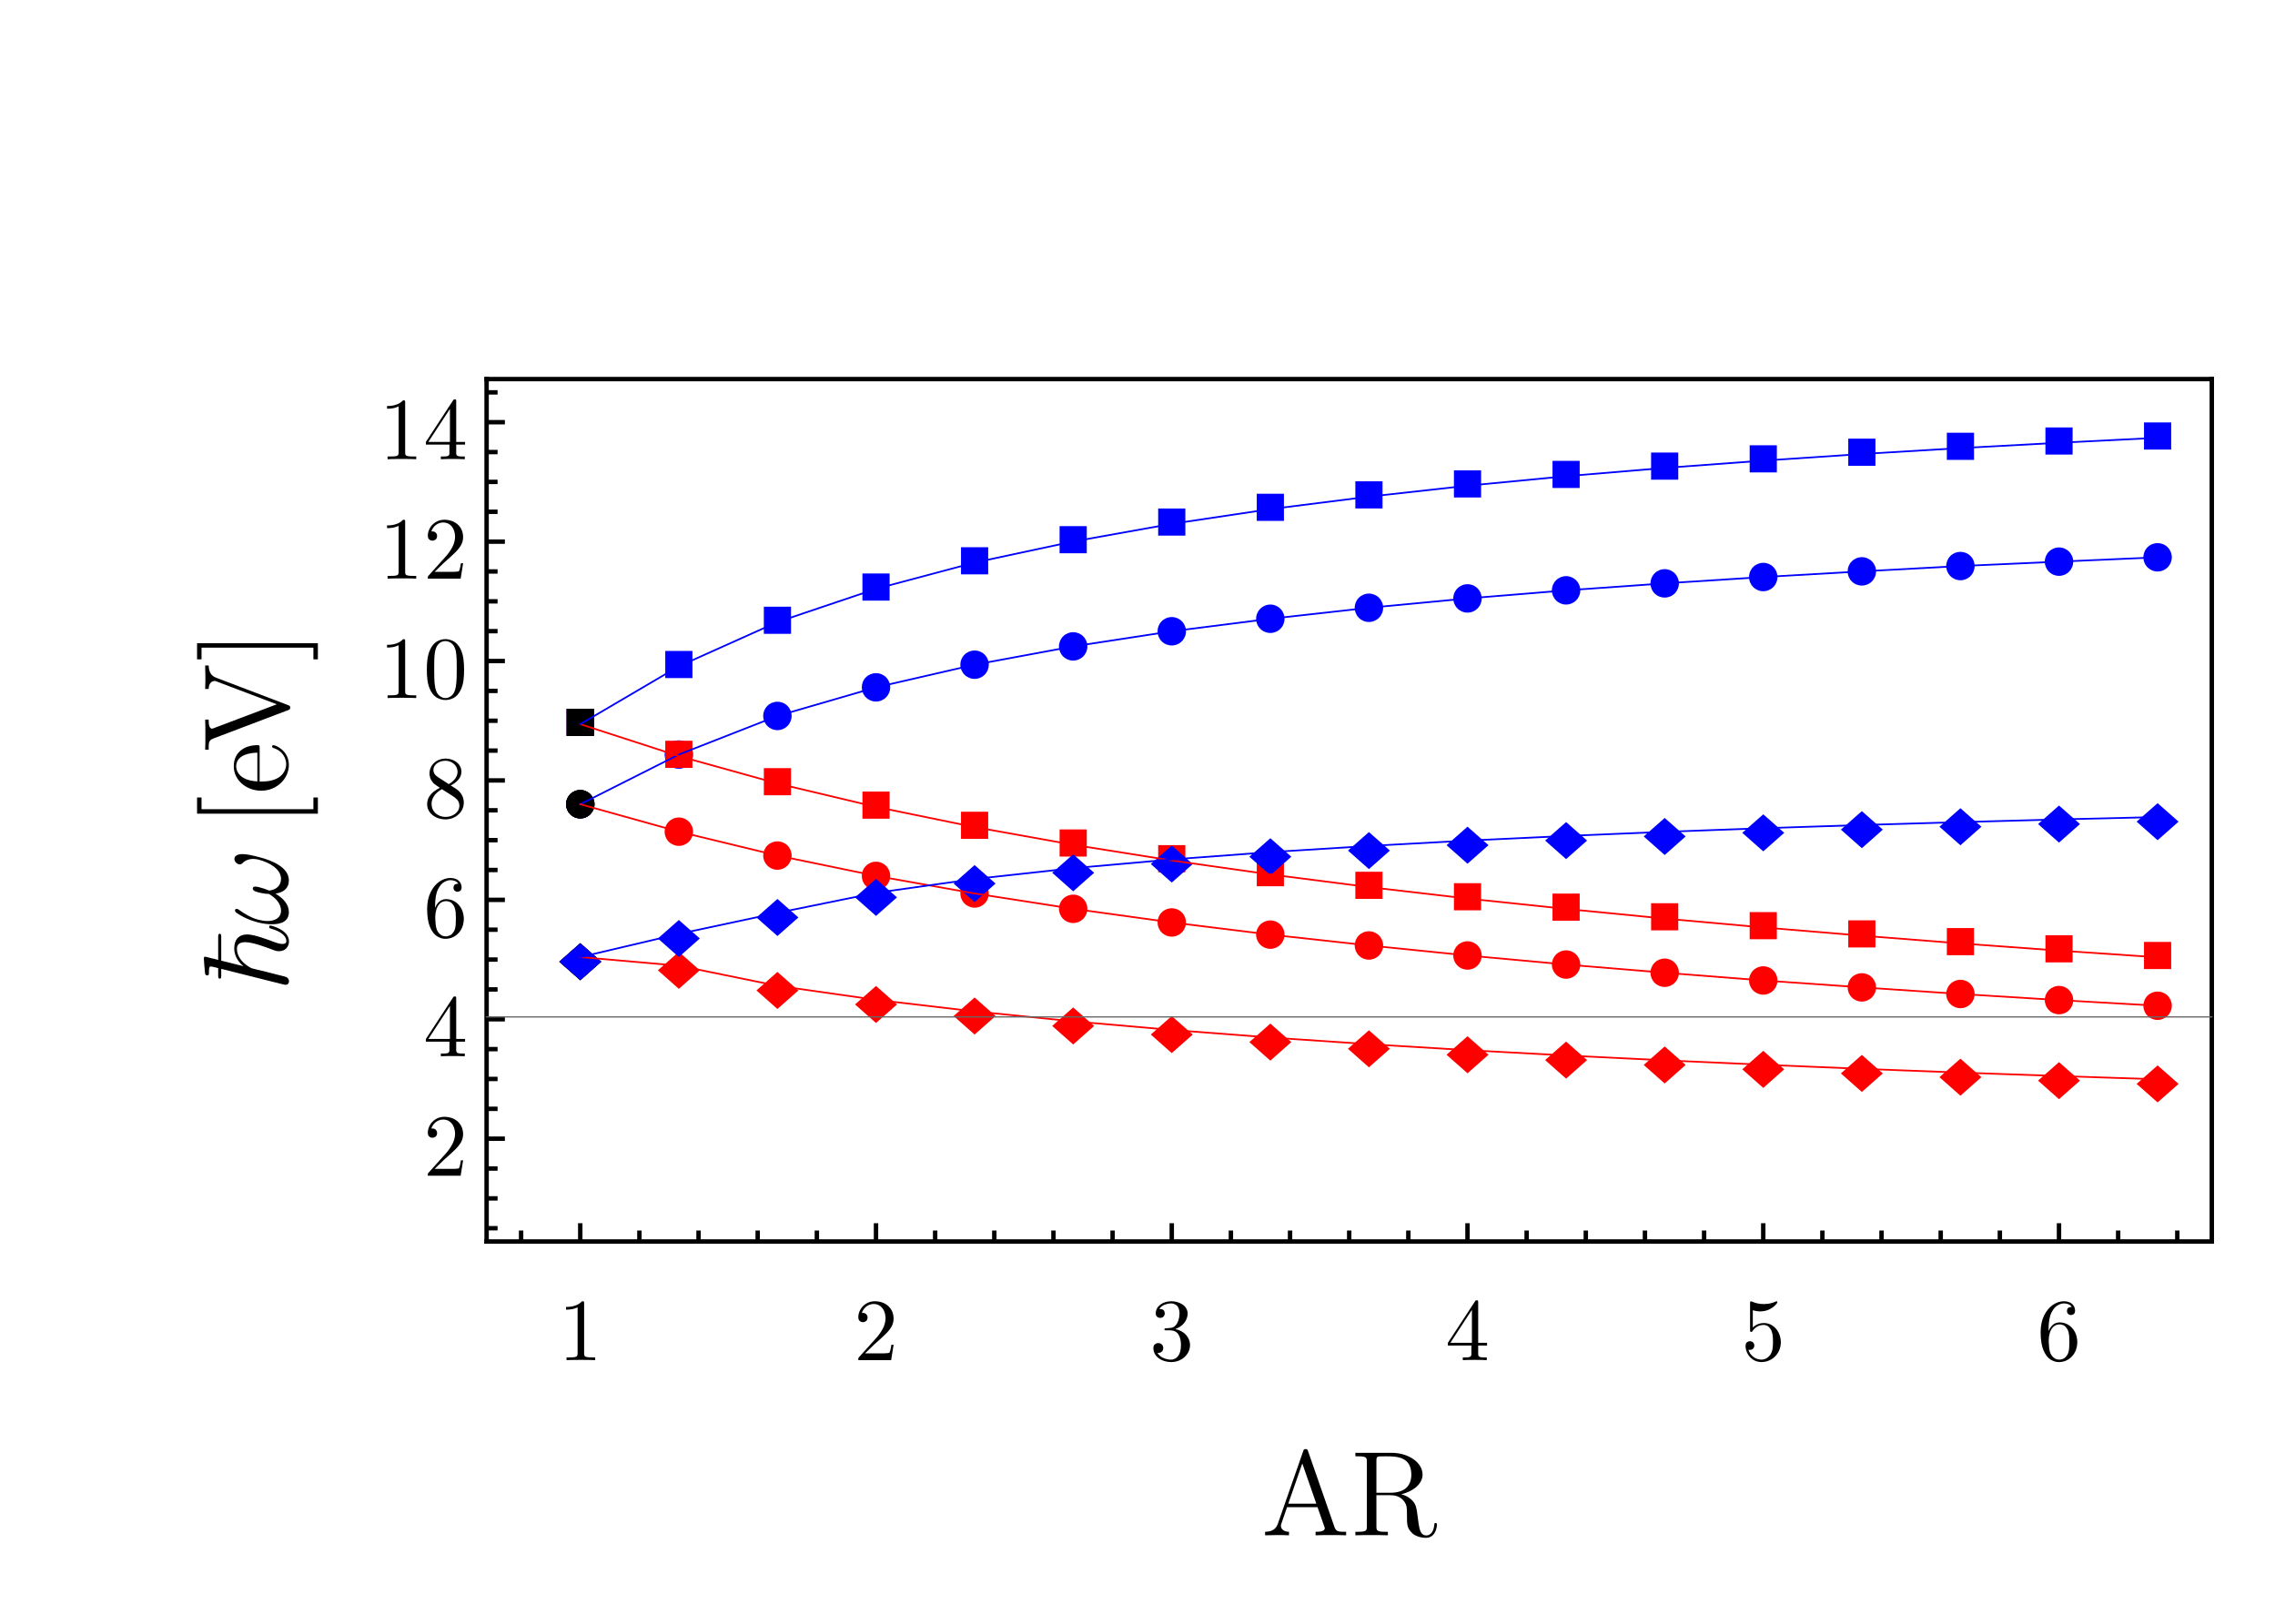 <?xml version="1.0" encoding="UTF-8"?>
<svg xmlns="http://www.w3.org/2000/svg" xmlns:xlink="http://www.w3.org/1999/xlink" width="360pt" height="257pt" viewBox="0 0 360 257" version="1.1">
<defs>
<g>
<symbol overflow="visible" id="glyph0-0">
<path style="stroke:none;" d="M 0.625 0 L 0.625 -8 L 4.375 -8 L 4.375 0 Z M 1.25 -0.625 L 3.75 -0.625 L 3.75 -7.375 L 1.25 -7.375 Z M 1.25 -0.625 "/>
</symbol>
<symbol overflow="visible" id="glyph0-1">
<path style="stroke:none;" d="M 5.152 -1.602 L 0.852 -1.602 L 0.852 -5.898 L 5.152 -5.898 Z M 5.152 -1.602 "/>
</symbol>
<symbol overflow="visible" id="glyph0-2">
<path style="stroke:none;" d="M 7.043 -2.738 L 3.723 0.199 L 0.402 -2.738 L 3.723 -5.668 Z M 7.043 -2.738 "/>
</symbol>
<symbol overflow="visible" id="glyph1-0">
<path style="stroke:none;" d=""/>
</symbol>
<symbol overflow="visible" id="glyph1-1">
<path style="stroke:none;" d="M 5.863 0 L 5.863 -0.434 L 5.418 -0.434 C 5 -0.43 4.699 -0.449 4.52 -0.492 C 4.332 -0.531 4.219 -0.598 4.172 -0.699 C 4.125 -0.793 4.105 -0.93 4.113 -1.105 L 4.113 -8.961 C 4.121 -9.117 4.105 -9.219 4.074 -9.266 C 4.035 -9.305 3.941 -9.324 3.793 -9.324 C 3.496 -9.027 3.184 -8.816 2.848 -8.691 C 2.512 -8.559 2.199 -8.48 1.914 -8.457 C 1.621 -8.426 1.398 -8.418 1.246 -8.426 L 1.246 -7.996 C 1.398 -7.984 1.648 -8 1.996 -8.039 C 2.34 -8.078 2.703 -8.184 3.082 -8.355 L 3.082 -1.105 C 3.086 -0.938 3.062 -0.805 3.02 -0.707 C 2.973 -0.605 2.859 -0.535 2.676 -0.492 C 2.488 -0.449 2.188 -0.43 1.777 -0.434 L 1.332 -0.434 L 1.332 0 C 1.5 -0.012 1.727 -0.02 2.012 -0.027 C 2.293 -0.031 2.582 -0.035 2.871 -0.039 C 3.16 -0.039 3.402 -0.039 3.598 -0.043 C 3.793 -0.039 4.035 -0.039 4.324 -0.039 C 4.613 -0.035 4.898 -0.031 5.184 -0.027 C 5.461 -0.02 5.688 -0.012 5.863 0 Z M 5.863 0 "/>
</symbol>
<symbol overflow="visible" id="glyph1-2">
<path style="stroke:none;" d="M 6.285 -2.438 L 5.938 -2.438 C 5.898 -2.211 5.855 -1.977 5.809 -1.734 C 5.754 -1.488 5.695 -1.305 5.629 -1.188 C 5.586 -1.148 5.48 -1.121 5.309 -1.109 C 5.137 -1.09 4.953 -1.082 4.758 -1.078 C 4.562 -1.074 4.406 -1.074 4.297 -1.078 L 1.777 -1.078 L 3.262 -2.52 C 3.984 -3.152 4.57 -3.688 5.016 -4.125 C 5.461 -4.562 5.781 -4.973 5.984 -5.355 C 6.184 -5.734 6.285 -6.152 6.285 -6.609 C 6.266 -7.418 5.984 -8.066 5.441 -8.562 C 4.895 -9.055 4.188 -9.309 3.316 -9.324 C 2.785 -9.312 2.324 -9.188 1.938 -8.941 C 1.543 -8.695 1.238 -8.379 1.027 -8 C 0.809 -7.613 0.699 -7.211 0.699 -6.789 C 0.707 -6.531 0.77 -6.348 0.883 -6.238 C 0.996 -6.125 1.113 -6.059 1.23 -6.035 C 1.348 -6.012 1.418 -6 1.441 -6.008 C 1.574 -6 1.723 -6.051 1.895 -6.16 C 2.059 -6.266 2.152 -6.461 2.168 -6.746 C 2.168 -6.934 2.105 -7.102 1.98 -7.246 C 1.855 -7.391 1.672 -7.469 1.43 -7.477 C 1.375 -7.477 1.332 -7.473 1.309 -7.473 C 1.281 -7.469 1.262 -7.465 1.246 -7.461 C 1.414 -7.914 1.668 -8.266 2.008 -8.516 C 2.344 -8.758 2.719 -8.883 3.137 -8.891 C 3.559 -8.879 3.91 -8.766 4.188 -8.551 C 4.465 -8.332 4.672 -8.051 4.809 -7.707 C 4.941 -7.359 5.008 -6.996 5.012 -6.609 C 4.996 -6.043 4.848 -5.492 4.566 -4.965 C 4.277 -4.434 3.938 -3.949 3.543 -3.512 L 0.855 -0.52 C 0.777 -0.449 0.73 -0.387 0.719 -0.328 C 0.699 -0.266 0.691 -0.156 0.699 0 L 5.895 0 Z M 6.285 -2.438 "/>
</symbol>
<symbol overflow="visible" id="glyph1-3">
<path style="stroke:none;" d="M 6.398 -2.395 C 6.391 -2.98 6.18 -3.508 5.773 -3.98 C 5.359 -4.445 4.789 -4.762 4.059 -4.926 C 4.641 -5.125 5.109 -5.445 5.469 -5.887 C 5.82 -6.324 6.004 -6.824 6.02 -7.391 C 5.992 -7.969 5.73 -8.434 5.234 -8.785 C 4.734 -9.129 4.141 -9.309 3.445 -9.324 C 2.723 -9.309 2.133 -9.125 1.676 -8.77 C 1.215 -8.414 0.977 -7.965 0.969 -7.422 C 0.969 -7.184 1.039 -7.004 1.172 -6.883 C 1.305 -6.754 1.473 -6.691 1.68 -6.691 C 1.898 -6.695 2.07 -6.762 2.199 -6.895 C 2.324 -7.023 2.391 -7.195 2.395 -7.406 C 2.367 -7.742 2.25 -7.945 2.039 -8.02 C 1.824 -8.09 1.652 -8.117 1.527 -8.105 C 1.758 -8.438 2.059 -8.668 2.43 -8.797 C 2.793 -8.918 3.113 -8.98 3.387 -8.977 C 3.691 -8.988 3.984 -8.883 4.273 -8.664 C 4.555 -8.441 4.711 -8.023 4.734 -7.406 C 4.738 -7.305 4.715 -7.094 4.672 -6.773 C 4.621 -6.453 4.512 -6.129 4.34 -5.809 C 4.125 -5.48 3.91 -5.277 3.691 -5.199 C 3.473 -5.113 3.273 -5.074 3.094 -5.082 C 3.027 -5.07 2.934 -5.062 2.816 -5.055 C 2.695 -5.043 2.605 -5.039 2.547 -5.039 C 2.488 -5.031 2.438 -5.016 2.398 -5 C 2.355 -4.977 2.336 -4.934 2.34 -4.871 C 2.332 -4.793 2.359 -4.75 2.414 -4.738 C 2.469 -4.719 2.555 -4.711 2.676 -4.719 L 3.289 -4.719 C 3.859 -4.703 4.281 -4.488 4.555 -4.07 C 4.82 -3.648 4.957 -3.09 4.957 -2.395 C 4.949 -1.766 4.855 -1.285 4.684 -0.949 C 4.504 -0.613 4.297 -0.383 4.059 -0.258 C 3.812 -0.133 3.586 -0.074 3.375 -0.082 C 3.051 -0.074 2.68 -0.148 2.262 -0.305 C 1.84 -0.461 1.496 -0.742 1.234 -1.148 C 1.484 -1.117 1.699 -1.168 1.879 -1.309 C 2.055 -1.441 2.148 -1.645 2.156 -1.918 C 2.148 -2.168 2.066 -2.363 1.914 -2.496 C 1.762 -2.629 1.582 -2.695 1.371 -2.699 C 1.191 -2.703 1.016 -2.645 0.852 -2.523 C 0.684 -2.402 0.598 -2.191 0.59 -1.891 C 0.609 -1.238 0.891 -0.711 1.43 -0.312 C 1.969 0.09 2.629 0.293 3.414 0.309 C 3.988 0.297 4.5 0.172 4.945 -0.074 C 5.391 -0.32 5.742 -0.648 6.004 -1.059 C 6.258 -1.461 6.391 -1.906 6.398 -2.395 Z M 6.398 -2.395 "/>
</symbol>
<symbol overflow="visible" id="glyph1-4">
<path style="stroke:none;" d="M 6.594 -2.312 L 6.594 -2.742 L 5.191 -2.742 L 5.191 -9.113 C 5.195 -9.246 5.184 -9.344 5.164 -9.398 C 5.137 -9.453 5.074 -9.477 4.969 -9.477 C 4.906 -9.477 4.855 -9.469 4.824 -9.453 C 4.785 -9.434 4.742 -9.387 4.691 -9.309 L 0.395 -2.742 L 0.395 -2.312 L 4.117 -2.312 L 4.117 -1.09 C 4.137 -0.84 4.09 -0.664 3.973 -0.57 C 3.855 -0.469 3.547 -0.426 3.055 -0.434 L 2.758 -0.434 L 2.758 0 C 3.051 -0.02 3.363 -0.031 3.699 -0.035 C 4.027 -0.039 4.344 -0.039 4.648 -0.043 C 4.945 -0.039 5.266 -0.039 5.602 -0.035 C 5.938 -0.031 6.254 -0.02 6.551 0 L 6.551 -0.434 L 6.258 -0.434 C 5.758 -0.426 5.449 -0.469 5.336 -0.57 C 5.219 -0.664 5.172 -0.84 5.191 -1.09 L 5.191 -2.312 Z M 4.199 -2.742 L 0.785 -2.742 L 4.199 -7.965 Z M 4.199 -2.742 "/>
</symbol>
<symbol overflow="visible" id="glyph1-5">
<path style="stroke:none;" d="M 6.285 -2.816 C 6.277 -3.375 6.16 -3.887 5.93 -4.352 C 5.699 -4.809 5.383 -5.176 4.984 -5.453 C 4.582 -5.727 4.129 -5.867 3.625 -5.879 C 3.285 -5.875 2.969 -5.816 2.672 -5.703 C 2.375 -5.586 2.098 -5.41 1.848 -5.168 L 1.848 -7.898 C 1.988 -7.852 2.168 -7.809 2.379 -7.773 C 2.59 -7.734 2.809 -7.715 3.039 -7.715 C 3.609 -7.727 4.098 -7.84 4.5 -8.051 C 4.902 -8.262 5.207 -8.48 5.422 -8.711 C 5.629 -8.938 5.734 -9.09 5.738 -9.168 C 5.734 -9.211 5.723 -9.246 5.703 -9.277 C 5.68 -9.301 5.645 -9.316 5.598 -9.324 C 5.594 -9.32 5.586 -9.32 5.566 -9.316 C 5.547 -9.312 5.52 -9.301 5.488 -9.281 C 5.344 -9.207 5.109 -9.121 4.781 -9.031 C 4.453 -8.934 4.055 -8.883 3.586 -8.875 C 3.301 -8.871 3 -8.898 2.688 -8.961 C 2.371 -9.016 2.051 -9.117 1.723 -9.266 C 1.664 -9.281 1.621 -9.293 1.594 -9.301 C 1.566 -9.301 1.551 -9.305 1.555 -9.309 C 1.484 -9.305 1.445 -9.277 1.43 -9.223 C 1.414 -9.168 1.406 -9.086 1.414 -8.977 L 1.414 -4.832 C 1.406 -4.703 1.414 -4.609 1.438 -4.551 C 1.453 -4.492 1.512 -4.465 1.609 -4.465 C 1.652 -4.465 1.688 -4.473 1.715 -4.496 C 1.738 -4.512 1.766 -4.547 1.793 -4.594 C 1.84 -4.672 1.934 -4.789 2.074 -4.945 C 2.215 -5.098 2.406 -5.238 2.656 -5.367 C 2.902 -5.496 3.219 -5.562 3.598 -5.574 C 3.957 -5.547 4.23 -5.43 4.422 -5.219 C 4.609 -5.004 4.73 -4.824 4.789 -4.676 C 4.895 -4.418 4.965 -4.145 5 -3.863 C 5.027 -3.574 5.043 -3.258 5.039 -2.91 C 5.047 -2.648 5.031 -2.34 4.996 -1.988 C 4.961 -1.629 4.863 -1.297 4.703 -0.992 C 4.531 -0.711 4.32 -0.492 4.07 -0.332 C 3.816 -0.168 3.527 -0.086 3.207 -0.082 C 2.684 -0.098 2.242 -0.254 1.883 -0.559 C 1.516 -0.855 1.273 -1.223 1.148 -1.652 C 1.164 -1.645 1.188 -1.637 1.223 -1.633 C 1.254 -1.625 1.309 -1.621 1.387 -1.625 C 1.617 -1.629 1.793 -1.703 1.91 -1.84 C 2.027 -1.977 2.086 -2.133 2.086 -2.309 C 2.086 -2.484 2.027 -2.641 1.91 -2.777 C 1.793 -2.914 1.617 -2.984 1.387 -2.996 C 1.27 -3 1.129 -2.957 0.969 -2.863 C 0.805 -2.766 0.715 -2.562 0.699 -2.254 C 0.699 -1.84 0.805 -1.441 1.008 -1.055 C 1.211 -0.664 1.5 -0.34 1.879 -0.09 C 2.254 0.168 2.707 0.297 3.234 0.309 C 3.781 0.297 4.285 0.16 4.746 -0.105 C 5.207 -0.375 5.574 -0.742 5.855 -1.215 C 6.129 -1.68 6.273 -2.215 6.285 -2.812 Z M 6.285 -2.816 "/>
</symbol>
<symbol overflow="visible" id="glyph1-6">
<path style="stroke:none;" d="M 6.398 -2.855 C 6.375 -3.762 6.102 -4.504 5.578 -5.082 C 5.055 -5.656 4.395 -5.957 3.598 -5.977 C 3.125 -5.961 2.746 -5.812 2.469 -5.535 C 2.188 -5.258 1.98 -4.945 1.848 -4.594 L 1.848 -4.93 C 1.859 -6.09 2.02 -6.965 2.32 -7.551 C 2.621 -8.133 2.961 -8.52 3.344 -8.711 C 3.723 -8.902 4.043 -8.992 4.301 -8.977 C 4.477 -8.98 4.684 -8.945 4.922 -8.871 C 5.16 -8.797 5.359 -8.645 5.527 -8.414 C 5.402 -8.426 5.25 -8.398 5.066 -8.332 C 4.879 -8.266 4.777 -8.082 4.762 -7.785 C 4.766 -7.566 4.832 -7.406 4.965 -7.301 C 5.09 -7.191 5.238 -7.137 5.402 -7.141 C 5.527 -7.133 5.66 -7.176 5.809 -7.273 C 5.949 -7.363 6.031 -7.543 6.047 -7.812 C 6.043 -8.238 5.891 -8.598 5.594 -8.883 C 5.293 -9.164 4.852 -9.309 4.27 -9.324 C 3.656 -9.316 3.074 -9.121 2.52 -8.738 C 1.961 -8.352 1.5 -7.797 1.145 -7.07 C 0.781 -6.34 0.598 -5.457 0.59 -4.426 C 0.598 -3.184 0.754 -2.223 1.055 -1.535 C 1.355 -0.844 1.727 -0.359 2.176 -0.086 C 2.617 0.188 3.066 0.316 3.516 0.309 C 4.312 0.289 4.984 -0.004 5.539 -0.582 C 6.086 -1.152 6.375 -1.91 6.398 -2.855 Z M 5.141 -2.871 C 5.141 -2.527 5.129 -2.191 5.105 -1.867 C 5.078 -1.539 5.012 -1.246 4.902 -0.992 C 4.68 -0.586 4.438 -0.332 4.172 -0.223 C 3.906 -0.113 3.688 -0.066 3.516 -0.082 C 3.219 -0.09 2.973 -0.164 2.781 -0.309 C 2.582 -0.445 2.43 -0.598 2.328 -0.766 C 2.219 -0.93 2.152 -1.051 2.129 -1.133 C 2.043 -1.359 1.984 -1.613 1.949 -1.895 C 1.914 -2.172 1.895 -2.434 1.887 -2.672 C 1.879 -2.906 1.875 -3.07 1.875 -3.164 C 1.875 -3.539 1.93 -3.914 2.039 -4.297 C 2.148 -4.672 2.328 -4.992 2.582 -5.254 C 2.828 -5.508 3.164 -5.641 3.586 -5.656 C 3.711 -5.672 3.898 -5.637 4.156 -5.547 C 4.41 -5.457 4.656 -5.203 4.887 -4.789 C 5.004 -4.523 5.074 -4.227 5.105 -3.891 C 5.129 -3.555 5.141 -3.215 5.141 -2.871 Z M 5.141 -2.871 "/>
</symbol>
<symbol overflow="visible" id="glyph1-7">
<path style="stroke:none;" d="M 6.398 -2.352 C 6.398 -2.602 6.348 -2.879 6.254 -3.18 C 6.152 -3.477 5.973 -3.773 5.711 -4.074 C 5.59 -4.207 5.438 -4.34 5.254 -4.469 C 5.066 -4.598 4.758 -4.797 4.328 -5.066 C 4.836 -5.324 5.242 -5.637 5.551 -6 C 5.852 -6.363 6.008 -6.773 6.02 -7.238 C 6.008 -7.668 5.887 -8.039 5.648 -8.352 C 5.41 -8.656 5.098 -8.895 4.719 -9.066 C 4.336 -9.23 3.93 -9.316 3.5 -9.324 C 2.777 -9.305 2.18 -9.078 1.707 -8.645 C 1.227 -8.203 0.98 -7.652 0.965 -6.988 C 0.953 -6.852 0.98 -6.645 1.051 -6.367 C 1.117 -6.086 1.297 -5.777 1.582 -5.445 C 1.668 -5.352 1.812 -5.234 2.02 -5.094 C 2.219 -4.945 2.414 -4.812 2.602 -4.691 C 2.32 -4.555 2.023 -4.375 1.719 -4.148 C 1.406 -3.922 1.145 -3.641 0.93 -3.305 C 0.711 -2.969 0.598 -2.57 0.59 -2.113 C 0.594 -1.613 0.734 -1.184 1.012 -0.824 C 1.285 -0.461 1.641 -0.188 2.082 0.008 C 2.516 0.203 2.984 0.305 3.484 0.309 C 4.297 0.289 4.98 0.035 5.535 -0.461 C 6.086 -0.953 6.375 -1.582 6.398 -2.352 Z M 5.406 -7.238 C 5.398 -6.832 5.273 -6.469 5.027 -6.141 C 4.777 -5.812 4.441 -5.523 4.02 -5.277 L 2.281 -6.398 C 1.969 -6.613 1.773 -6.824 1.691 -7.031 C 1.605 -7.238 1.57 -7.402 1.582 -7.531 C 1.598 -7.961 1.789 -8.309 2.16 -8.574 C 2.527 -8.832 2.969 -8.969 3.484 -8.977 C 4.012 -8.965 4.461 -8.801 4.828 -8.484 C 5.195 -8.164 5.387 -7.746 5.406 -7.238 Z M 5.699 -1.848 C 5.676 -1.316 5.453 -0.895 5.027 -0.578 C 4.602 -0.254 4.09 -0.09 3.5 -0.082 C 2.875 -0.094 2.355 -0.285 1.941 -0.66 C 1.52 -1.031 1.305 -1.516 1.289 -2.113 C 1.281 -2.523 1.402 -2.938 1.66 -3.355 C 1.91 -3.766 2.332 -4.141 2.926 -4.48 L 4.648 -3.387 C 4.859 -3.258 5.086 -3.074 5.32 -2.836 C 5.555 -2.598 5.68 -2.266 5.699 -1.848 Z M 5.699 -1.848 "/>
</symbol>
<symbol overflow="visible" id="glyph1-8">
<path style="stroke:none;" d="M 6.438 -4.48 C 6.441 -5.039 6.41 -5.594 6.34 -6.148 C 6.27 -6.695 6.113 -7.234 5.879 -7.758 C 5.531 -8.41 5.129 -8.836 4.668 -9.043 C 4.203 -9.246 3.812 -9.34 3.5 -9.324 C 3.062 -9.332 2.625 -9.219 2.18 -8.977 C 1.734 -8.734 1.359 -8.293 1.062 -7.66 C 0.844 -7.168 0.703 -6.656 0.637 -6.125 C 0.57 -5.586 0.539 -5.039 0.547 -4.48 C 0.531 -3.945 0.566 -3.383 0.645 -2.797 C 0.723 -2.207 0.898 -1.645 1.176 -1.105 C 1.492 -0.547 1.867 -0.172 2.301 0.023 C 2.73 0.223 3.125 0.316 3.484 0.309 C 3.879 0.32 4.305 0.219 4.758 -0.004 C 5.211 -0.227 5.598 -0.664 5.922 -1.316 C 6.137 -1.797 6.277 -2.305 6.348 -2.844 C 6.41 -3.375 6.441 -3.922 6.438 -4.48 Z M 5.277 -4.648 C 5.281 -4.121 5.273 -3.621 5.258 -3.141 C 5.238 -2.66 5.195 -2.195 5.125 -1.75 C 5.004 -1.09 4.781 -0.633 4.461 -0.375 C 4.137 -0.117 3.812 0.008 3.484 0 C 3.191 0.012 2.883 -0.102 2.562 -0.344 C 2.234 -0.582 2 -1.031 1.859 -1.695 C 1.781 -2.129 1.738 -2.625 1.727 -3.176 C 1.707 -3.723 1.699 -4.211 1.707 -4.648 C 1.699 -5.098 1.703 -5.547 1.719 -5.988 C 1.727 -6.43 1.762 -6.84 1.82 -7.223 C 1.914 -7.766 2.07 -8.168 2.289 -8.43 C 2.504 -8.684 2.727 -8.848 2.957 -8.922 C 3.18 -8.992 3.355 -9.023 3.484 -9.016 C 3.645 -9.02 3.836 -8.98 4.059 -8.898 C 4.281 -8.812 4.492 -8.652 4.695 -8.418 C 4.891 -8.18 5.039 -7.832 5.141 -7.379 C 5.203 -6.973 5.246 -6.531 5.262 -6.051 C 5.277 -5.562 5.281 -5.094 5.277 -4.648 Z M 5.277 -4.648 "/>
</symbol>
</g>
</defs>
<g id="surface412">
<path style=" stroke:none;fill-rule:evenodd;fill:rgb(100%,0%,0%);fill-opacity:1;" d="M 94.07 127.289 C 94.07 127.887 93.832 128.457 93.41 128.879 C 92.988 129.305 92.418 129.539 91.82 129.539 C 91.223 129.539 90.652 129.305 90.23 128.879 C 89.809 128.457 89.57 127.887 89.57 127.289 C 89.57 126.691 89.809 126.121 90.23 125.699 C 90.652 125.277 91.223 125.039 91.82 125.039 C 92.418 125.039 92.988 125.277 93.41 125.699 C 93.832 126.121 94.07 126.691 94.07 127.289 Z M 94.07 127.289 "/>
<path style=" stroke:none;fill-rule:evenodd;fill:rgb(100%,0%,0%);fill-opacity:1;" d="M 109.672 131.637 C 109.672 132.234 109.434 132.805 109.012 133.227 C 108.59 133.648 108.016 133.887 107.422 133.887 C 106.824 133.887 106.25 133.648 105.828 133.227 C 105.406 132.805 105.172 132.234 105.172 131.637 C 105.172 131.039 105.406 130.469 105.828 130.047 C 106.25 129.625 106.824 129.387 107.422 129.387 C 108.016 129.387 108.59 129.625 109.012 130.047 C 109.434 130.469 109.672 131.039 109.672 131.637 Z M 109.672 131.637 "/>
<path style=" stroke:none;fill-rule:evenodd;fill:rgb(100%,0%,0%);fill-opacity:1;" d="M 125.27 135.414 C 125.27 136.008 125.031 136.582 124.609 137.004 C 124.188 137.426 123.617 137.664 123.02 137.664 C 122.422 137.664 121.852 137.426 121.43 137.004 C 121.008 136.582 120.77 136.008 120.77 135.414 C 120.77 134.816 121.008 134.242 121.43 133.82 C 121.852 133.398 122.422 133.164 123.02 133.164 C 123.617 133.164 124.188 133.398 124.609 133.82 C 125.031 134.242 125.27 134.816 125.27 135.414 Z M 125.27 135.414 "/>
<path style=" stroke:none;fill-rule:evenodd;fill:rgb(100%,0%,0%);fill-opacity:1;" d="M 140.871 138.633 C 140.871 139.23 140.633 139.805 140.211 140.227 C 139.789 140.648 139.215 140.883 138.621 140.883 C 138.023 140.883 137.449 140.648 137.027 140.227 C 136.605 139.805 136.371 139.23 136.371 138.633 C 136.371 138.039 136.605 137.465 137.027 137.043 C 137.449 136.621 138.023 136.383 138.621 136.383 C 139.215 136.383 139.789 136.621 140.211 137.043 C 140.633 137.465 140.871 138.039 140.871 138.633 Z M 140.871 138.633 "/>
<path style=" stroke:none;fill-rule:evenodd;fill:rgb(100%,0%,0%);fill-opacity:1;" d="M 156.469 141.414 C 156.469 142.008 156.234 142.582 155.812 143.004 C 155.391 143.426 154.816 143.664 154.219 143.664 C 153.625 143.664 153.051 143.426 152.629 143.004 C 152.207 142.582 151.969 142.008 151.969 141.414 C 151.969 140.816 152.207 140.242 152.629 139.82 C 153.051 139.398 153.625 139.164 154.219 139.164 C 154.816 139.164 155.391 139.398 155.812 139.82 C 156.234 140.242 156.469 140.816 156.469 141.414 Z M 156.469 141.414 "/>
<path style=" stroke:none;fill-rule:evenodd;fill:rgb(100%,0%,0%);fill-opacity:1;" d="M 172.07 143.844 C 172.07 144.438 171.832 145.012 171.41 145.434 C 170.988 145.855 170.418 146.094 169.82 146.094 C 169.223 146.094 168.652 145.855 168.23 145.434 C 167.809 145.012 167.57 144.438 167.57 143.844 C 167.57 143.246 167.809 142.672 168.23 142.25 C 168.652 141.828 169.223 141.594 169.82 141.594 C 170.418 141.594 170.988 141.828 171.41 142.25 C 171.832 142.672 172.07 143.246 172.07 143.844 Z M 172.07 143.844 "/>
<path style=" stroke:none;fill-rule:evenodd;fill:rgb(100%,0%,0%);fill-opacity:1;" d="M 187.672 146 C 187.672 146.594 187.434 147.168 187.012 147.59 C 186.59 148.012 186.016 148.25 185.422 148.25 C 184.824 148.25 184.25 148.012 183.828 147.59 C 183.406 147.168 183.172 146.594 183.172 146 C 183.172 145.402 183.406 144.828 183.828 144.406 C 184.25 143.984 184.824 143.75 185.422 143.75 C 186.016 143.75 186.59 143.984 187.012 144.406 C 187.434 144.828 187.672 145.402 187.672 146 Z M 187.672 146 "/>
<path style=" stroke:none;fill-rule:evenodd;fill:rgb(100%,0%,0%);fill-opacity:1;" d="M 203.27 147.93 C 203.27 148.523 203.031 149.098 202.609 149.52 C 202.188 149.941 201.617 150.18 201.02 150.18 C 200.422 150.18 199.852 149.941 199.43 149.52 C 199.008 149.098 198.77 148.523 198.77 147.93 C 198.77 147.332 199.008 146.758 199.43 146.336 C 199.852 145.914 200.422 145.68 201.02 145.68 C 201.617 145.68 202.188 145.914 202.609 146.336 C 203.031 146.758 203.27 147.332 203.27 147.93 Z M 203.27 147.93 "/>
<path style=" stroke:none;fill-rule:evenodd;fill:rgb(100%,0%,0%);fill-opacity:1;" d="M 218.871 149.645 C 218.871 150.242 218.633 150.816 218.211 151.238 C 217.789 151.66 217.215 151.895 216.621 151.895 C 216.023 151.895 215.449 151.66 215.027 151.238 C 214.605 150.816 214.371 150.242 214.371 149.645 C 214.371 149.051 214.605 148.477 215.027 148.055 C 215.449 147.633 216.023 147.395 216.621 147.395 C 217.215 147.395 217.789 147.633 218.211 148.055 C 218.633 148.477 218.871 149.051 218.871 149.645 Z M 218.871 149.645 "/>
<path style=" stroke:none;fill-rule:evenodd;fill:rgb(100%,0%,0%);fill-opacity:1;" d="M 234.469 151.23 C 234.469 151.828 234.234 152.402 233.812 152.824 C 233.391 153.246 232.816 153.48 232.219 153.48 C 231.625 153.48 231.051 153.246 230.629 152.824 C 230.207 152.402 229.969 151.828 229.969 151.23 C 229.969 150.637 230.207 150.062 230.629 149.641 C 231.051 149.219 231.625 148.98 232.219 148.98 C 232.816 148.98 233.391 149.219 233.812 149.641 C 234.234 150.062 234.469 150.637 234.469 151.23 Z M 234.469 151.23 "/>
<path style=" stroke:none;fill-rule:evenodd;fill:rgb(100%,0%,0%);fill-opacity:1;" d="M 250.07 152.664 C 250.07 153.262 249.832 153.832 249.41 154.254 C 248.988 154.676 248.418 154.914 247.82 154.914 C 247.223 154.914 246.652 154.676 246.23 154.254 C 245.809 153.832 245.57 153.262 245.57 152.664 C 245.57 152.066 245.809 151.496 246.23 151.074 C 246.652 150.652 247.223 150.414 247.82 150.414 C 248.418 150.414 248.988 150.652 249.41 151.074 C 249.832 151.496 250.07 152.066 250.07 152.664 Z M 250.07 152.664 "/>
<path style=" stroke:none;fill-rule:evenodd;fill:rgb(100%,0%,0%);fill-opacity:1;" d="M 265.672 153.961 C 265.672 154.559 265.434 155.129 265.012 155.551 C 264.59 155.973 264.016 156.211 263.422 156.211 C 262.824 156.211 262.25 155.973 261.828 155.551 C 261.406 155.129 261.172 154.559 261.172 153.961 C 261.172 153.363 261.406 152.793 261.828 152.371 C 262.25 151.949 262.824 151.711 263.422 151.711 C 264.016 151.711 264.59 151.949 265.012 152.371 C 265.434 152.793 265.672 153.363 265.672 153.961 Z M 265.672 153.961 "/>
<path style=" stroke:none;fill-rule:evenodd;fill:rgb(100%,0%,0%);fill-opacity:1;" d="M 281.27 155.184 C 281.27 155.777 281.031 156.352 280.609 156.773 C 280.188 157.195 279.617 157.434 279.02 157.434 C 278.422 157.434 277.852 157.195 277.43 156.773 C 277.008 156.352 276.77 155.777 276.77 155.184 C 276.77 154.586 277.008 154.012 277.43 153.59 C 277.852 153.168 278.422 152.934 279.02 152.934 C 279.617 152.934 280.188 153.168 280.609 153.59 C 281.031 154.012 281.27 154.586 281.27 155.184 Z M 281.27 155.184 "/>
<path style=" stroke:none;fill-rule:evenodd;fill:rgb(100%,0%,0%);fill-opacity:1;" d="M 296.871 156.277 C 296.871 156.871 296.633 157.445 296.211 157.867 C 295.789 158.289 295.215 158.527 294.621 158.527 C 294.023 158.527 293.449 158.289 293.027 157.867 C 292.605 157.445 292.371 156.871 292.371 156.277 C 292.371 155.68 292.605 155.105 293.027 154.684 C 293.449 154.262 294.023 154.027 294.621 154.027 C 295.215 154.027 295.789 154.262 296.211 154.684 C 296.633 155.105 296.871 155.68 296.871 156.277 Z M 296.871 156.277 "/>
<path style=" stroke:none;fill-rule:evenodd;fill:rgb(100%,0%,0%);fill-opacity:1;" d="M 312.469 157.324 C 312.469 157.922 312.234 158.492 311.812 158.914 C 311.391 159.336 310.816 159.574 310.219 159.574 C 309.625 159.574 309.051 159.336 308.629 158.914 C 308.207 158.492 307.969 157.922 307.969 157.324 C 307.969 156.727 308.207 156.156 308.629 155.734 C 309.051 155.312 309.625 155.074 310.219 155.074 C 310.816 155.074 311.391 155.312 311.812 155.734 C 312.234 156.156 312.469 156.727 312.469 157.324 Z M 312.469 157.324 "/>
<path style=" stroke:none;fill-rule:evenodd;fill:rgb(100%,0%,0%);fill-opacity:1;" d="M 328.07 158.289 C 328.07 158.887 327.832 159.461 327.41 159.883 C 326.988 160.305 326.418 160.539 325.82 160.539 C 325.223 160.539 324.652 160.305 324.23 159.883 C 323.809 159.461 323.57 158.887 323.57 158.289 C 323.57 157.695 323.809 157.121 324.23 156.699 C 324.652 156.277 325.223 156.039 325.82 156.039 C 326.418 156.039 326.988 156.277 327.41 156.699 C 327.832 157.121 328.07 157.695 328.07 158.289 Z M 328.07 158.289 "/>
<path style=" stroke:none;fill-rule:evenodd;fill:rgb(100%,0%,0%);fill-opacity:1;" d="M 343.672 159.184 C 343.672 159.781 343.434 160.352 343.012 160.773 C 342.59 161.195 342.016 161.434 341.422 161.434 C 340.824 161.434 340.25 161.195 339.828 160.773 C 339.406 160.352 339.172 159.781 339.172 159.184 C 339.172 158.586 339.406 158.012 339.828 157.59 C 340.25 157.168 340.824 156.934 341.422 156.934 C 342.016 156.934 342.59 157.168 343.012 157.59 C 343.434 158.012 343.672 158.586 343.672 159.184 Z M 343.672 159.184 "/>
<path style=" stroke:none;fill-rule:evenodd;fill:rgb(0%,0%,100%);fill-opacity:1;" d="M 94.07 127.289 C 94.07 127.887 93.832 128.457 93.41 128.879 C 92.988 129.305 92.418 129.539 91.82 129.539 C 91.223 129.539 90.652 129.305 90.23 128.879 C 89.809 128.457 89.57 127.887 89.57 127.289 C 89.57 126.691 89.809 126.121 90.23 125.699 C 90.652 125.277 91.223 125.039 91.82 125.039 C 92.418 125.039 92.988 125.277 93.41 125.699 C 93.832 126.121 94.07 126.691 94.07 127.289 Z M 94.07 127.289 "/>
<path style=" stroke:none;fill-rule:evenodd;fill:rgb(0%,0%,100%);fill-opacity:1;" d="M 109.672 119.426 C 109.672 120.02 109.434 120.594 109.012 121.016 C 108.59 121.438 108.016 121.676 107.422 121.676 C 106.824 121.676 106.25 121.438 105.828 121.016 C 105.406 120.594 105.172 120.02 105.172 119.426 C 105.172 118.828 105.406 118.254 105.828 117.832 C 106.25 117.41 106.824 117.176 107.422 117.176 C 108.016 117.176 108.59 117.41 109.012 117.832 C 109.434 118.254 109.672 118.828 109.672 119.426 Z M 109.672 119.426 "/>
<path style=" stroke:none;fill-rule:evenodd;fill:rgb(0%,0%,100%);fill-opacity:1;" d="M 125.27 113.316 C 125.27 113.91 125.031 114.484 124.609 114.906 C 124.188 115.328 123.617 115.566 123.02 115.566 C 122.422 115.566 121.852 115.328 121.43 114.906 C 121.008 114.484 120.77 113.91 120.77 113.316 C 120.77 112.719 121.008 112.145 121.43 111.723 C 121.852 111.301 122.422 111.066 123.02 111.066 C 123.617 111.066 124.188 111.301 124.609 111.723 C 125.031 112.145 125.27 112.719 125.27 113.316 Z M 125.27 113.316 "/>
<path style=" stroke:none;fill-rule:evenodd;fill:rgb(0%,0%,100%);fill-opacity:1;" d="M 140.871 108.789 C 140.871 109.383 140.633 109.957 140.211 110.379 C 139.789 110.801 139.215 111.039 138.621 111.039 C 138.023 111.039 137.449 110.801 137.027 110.379 C 136.605 109.957 136.371 109.383 136.371 108.789 C 136.371 108.191 136.605 107.617 137.027 107.195 C 137.449 106.773 138.023 106.539 138.621 106.539 C 139.215 106.539 139.789 106.773 140.211 107.195 C 140.633 107.617 140.871 108.191 140.871 108.789 Z M 140.871 108.789 "/>
<path style=" stroke:none;fill-rule:evenodd;fill:rgb(0%,0%,100%);fill-opacity:1;" d="M 156.469 105.203 C 156.469 105.797 156.234 106.371 155.812 106.793 C 155.391 107.215 154.816 107.453 154.219 107.453 C 153.625 107.453 153.051 107.215 152.629 106.793 C 152.207 106.371 151.969 105.797 151.969 105.203 C 151.969 104.605 152.207 104.031 152.629 103.609 C 153.051 103.188 153.625 102.953 154.219 102.953 C 154.816 102.953 155.391 103.188 155.812 103.609 C 156.234 104.031 156.469 104.605 156.469 105.203 Z M 156.469 105.203 "/>
<path style=" stroke:none;fill-rule:evenodd;fill:rgb(0%,0%,100%);fill-opacity:1;" d="M 172.07 102.309 C 172.07 102.902 171.832 103.477 171.41 103.898 C 170.988 104.32 170.418 104.559 169.82 104.559 C 169.223 104.559 168.652 104.32 168.23 103.898 C 167.809 103.477 167.57 102.902 167.57 102.309 C 167.57 101.711 167.809 101.137 168.23 100.715 C 168.652 100.293 169.223 100.059 169.82 100.059 C 170.418 100.059 170.988 100.293 171.41 100.715 C 171.832 101.137 172.07 101.711 172.07 102.309 Z M 172.07 102.309 "/>
<path style=" stroke:none;fill-rule:evenodd;fill:rgb(0%,0%,100%);fill-opacity:1;" d="M 187.672 99.914 C 187.672 100.512 187.434 101.086 187.012 101.508 C 186.59 101.93 186.016 102.164 185.422 102.164 C 184.824 102.164 184.25 101.93 183.828 101.508 C 183.406 101.086 183.172 100.512 183.172 99.914 C 183.172 99.32 183.406 98.746 183.828 98.324 C 184.25 97.902 184.824 97.664 185.422 97.664 C 186.016 97.664 186.59 97.902 187.012 98.324 C 187.434 98.746 187.672 99.32 187.672 99.914 Z M 187.672 99.914 "/>
<path style=" stroke:none;fill-rule:evenodd;fill:rgb(0%,0%,100%);fill-opacity:1;" d="M 203.27 97.934 C 203.27 98.531 203.031 99.105 202.609 99.527 C 202.188 99.949 201.617 100.184 201.02 100.184 C 200.422 100.184 199.852 99.949 199.43 99.527 C 199.008 99.105 198.77 98.531 198.77 97.934 C 198.77 97.336 199.008 96.766 199.43 96.344 C 199.852 95.922 200.422 95.684 201.02 95.684 C 201.617 95.684 202.188 95.922 202.609 96.344 C 203.031 96.766 203.27 97.336 203.27 97.934 Z M 203.27 97.934 "/>
<path style=" stroke:none;fill-rule:evenodd;fill:rgb(0%,0%,100%);fill-opacity:1;" d="M 218.871 96.195 C 218.871 96.793 218.633 97.363 218.211 97.785 C 217.789 98.207 217.215 98.445 216.621 98.445 C 216.023 98.445 215.449 98.207 215.027 97.785 C 214.605 97.363 214.371 96.793 214.371 96.195 C 214.371 95.598 214.605 95.027 215.027 94.605 C 215.449 94.184 216.023 93.945 216.621 93.945 C 217.215 93.945 217.789 94.184 218.211 94.605 C 218.633 95.027 218.871 95.598 218.871 96.195 Z M 218.871 96.195 "/>
<path style=" stroke:none;fill-rule:evenodd;fill:rgb(0%,0%,100%);fill-opacity:1;" d="M 234.469 94.715 C 234.469 95.312 234.234 95.883 233.812 96.305 C 233.391 96.727 232.816 96.965 232.219 96.965 C 231.625 96.965 231.051 96.727 230.629 96.305 C 230.207 95.883 229.969 95.312 229.969 94.715 C 229.969 94.117 230.207 93.547 230.629 93.125 C 231.051 92.703 231.625 92.465 232.219 92.465 C 232.816 92.465 233.391 92.703 233.812 93.125 C 234.234 93.547 234.469 94.117 234.469 94.715 Z M 234.469 94.715 "/>
<path style=" stroke:none;fill-rule:evenodd;fill:rgb(0%,0%,100%);fill-opacity:1;" d="M 250.07 93.438 C 250.07 94.031 249.832 94.605 249.41 95.027 C 248.988 95.449 248.418 95.688 247.82 95.688 C 247.223 95.688 246.652 95.449 246.23 95.027 C 245.809 94.605 245.57 94.031 245.57 93.438 C 245.57 92.84 245.809 92.266 246.23 91.844 C 246.652 91.422 247.223 91.188 247.82 91.188 C 248.418 91.188 248.988 91.422 249.41 91.844 C 249.832 92.266 250.07 92.84 250.07 93.438 Z M 250.07 93.438 "/>
<path style=" stroke:none;fill-rule:evenodd;fill:rgb(0%,0%,100%);fill-opacity:1;" d="M 265.672 92.332 C 265.672 92.93 265.434 93.504 265.012 93.926 C 264.59 94.348 264.016 94.582 263.422 94.582 C 262.824 94.582 262.25 94.348 261.828 93.926 C 261.406 93.504 261.172 92.93 261.172 92.332 C 261.172 91.738 261.406 91.164 261.828 90.742 C 262.25 90.32 262.824 90.082 263.422 90.082 C 264.016 90.082 264.59 90.32 265.012 90.742 C 265.434 91.164 265.672 91.738 265.672 92.332 Z M 265.672 92.332 "/>
<path style=" stroke:none;fill-rule:evenodd;fill:rgb(0%,0%,100%);fill-opacity:1;" d="M 281.27 91.328 C 281.27 91.926 281.031 92.496 280.609 92.918 C 280.188 93.34 279.617 93.578 279.02 93.578 C 278.422 93.578 277.852 93.34 277.43 92.918 C 277.008 92.496 276.77 91.926 276.77 91.328 C 276.77 90.73 277.008 90.16 277.43 89.734 C 277.852 89.312 278.422 89.078 279.02 89.078 C 279.617 89.078 280.188 89.312 280.609 89.734 C 281.031 90.16 281.27 90.73 281.27 91.328 Z M 281.27 91.328 "/>
<path style=" stroke:none;fill-rule:evenodd;fill:rgb(0%,0%,100%);fill-opacity:1;" d="M 296.871 90.434 C 296.871 91.031 296.633 91.605 296.211 92.027 C 295.789 92.449 295.215 92.684 294.621 92.684 C 294.023 92.684 293.449 92.449 293.027 92.027 C 292.605 91.605 292.371 91.031 292.371 90.434 C 292.371 89.84 292.605 89.266 293.027 88.844 C 293.449 88.422 294.023 88.184 294.621 88.184 C 295.215 88.184 295.789 88.422 296.211 88.844 C 296.633 89.266 296.871 89.84 296.871 90.434 Z M 296.871 90.434 "/>
<path style=" stroke:none;fill-rule:evenodd;fill:rgb(0%,0%,100%);fill-opacity:1;" d="M 312.469 89.59 C 312.469 90.184 312.234 90.758 311.812 91.18 C 311.391 91.602 310.816 91.84 310.219 91.84 C 309.625 91.84 309.051 91.602 308.629 91.18 C 308.207 90.758 307.969 90.184 307.969 89.59 C 307.969 88.992 308.207 88.418 308.629 87.996 C 309.051 87.574 309.625 87.34 310.219 87.34 C 310.816 87.34 311.391 87.574 311.812 87.996 C 312.234 88.418 312.469 88.992 312.469 89.59 Z M 312.469 89.59 "/>
<path style=" stroke:none;fill-rule:evenodd;fill:rgb(0%,0%,100%);fill-opacity:1;" d="M 328.07 88.895 C 328.07 89.492 327.832 90.066 327.41 90.488 C 326.988 90.91 326.418 91.145 325.82 91.145 C 325.223 91.145 324.652 90.91 324.23 90.488 C 323.809 90.066 323.57 89.492 323.57 88.895 C 323.57 88.301 323.809 87.727 324.23 87.305 C 324.652 86.883 325.223 86.645 325.82 86.645 C 326.418 86.645 326.988 86.883 327.41 87.305 C 327.832 87.727 328.07 88.301 328.07 88.895 Z M 328.07 88.895 "/>
<path style=" stroke:none;fill-rule:evenodd;fill:rgb(0%,0%,100%);fill-opacity:1;" d="M 343.672 88.207 C 343.672 88.801 343.434 89.375 343.012 89.797 C 342.59 90.219 342.016 90.457 341.422 90.457 C 340.824 90.457 340.25 90.219 339.828 89.797 C 339.406 89.375 339.172 88.801 339.172 88.207 C 339.172 87.609 339.406 87.035 339.828 86.613 C 340.25 86.191 340.824 85.957 341.422 85.957 C 342.016 85.957 342.59 86.191 343.012 86.613 C 343.434 87.035 343.672 87.609 343.672 88.207 Z M 343.672 88.207 "/>
<g style="fill:rgb(100%,0%,0%);fill-opacity:1;">
  <use xlink:href="#glyph0-1" x="88.82" y="118.084"/>
</g>
<g style="fill:rgb(100%,0%,0%);fill-opacity:1;">
  <use xlink:href="#glyph0-1" x="104.42" y="123.14"/>
</g>
<g style="fill:rgb(100%,0%,0%);fill-opacity:1;">
  <use xlink:href="#glyph0-1" x="120.02" y="127.475"/>
</g>
<g style="fill:rgb(100%,0%,0%);fill-opacity:1;">
  <use xlink:href="#glyph0-1" x="135.62" y="131.181"/>
</g>
<g style="fill:rgb(100%,0%,0%);fill-opacity:1;">
  <use xlink:href="#glyph0-1" x="151.22" y="134.376"/>
</g>
<g style="fill:rgb(100%,0%,0%);fill-opacity:1;">
  <use xlink:href="#glyph0-1" x="166.82" y="137.176"/>
</g>
<g style="fill:rgb(100%,0%,0%);fill-opacity:1;">
  <use xlink:href="#glyph0-1" x="182.42" y="139.662"/>
</g>
<g style="fill:rgb(100%,0%,0%);fill-opacity:1;">
  <use xlink:href="#glyph0-1" x="198.02" y="141.872"/>
</g>
<g style="fill:rgb(100%,0%,0%);fill-opacity:1;">
  <use xlink:href="#glyph0-1" x="213.62" y="143.875"/>
</g>
<g style="fill:rgb(100%,0%,0%);fill-opacity:1;">
  <use xlink:href="#glyph0-1" x="229.22" y="145.684"/>
</g>
<g style="fill:rgb(100%,0%,0%);fill-opacity:1;">
  <use xlink:href="#glyph0-1" x="244.82" y="147.33"/>
</g>
<g style="fill:rgb(100%,0%,0%);fill-opacity:1;">
  <use xlink:href="#glyph0-1" x="260.42" y="148.856"/>
</g>
<g style="fill:rgb(100%,0%,0%);fill-opacity:1;">
  <use xlink:href="#glyph0-1" x="276.02" y="150.261"/>
</g>
<g style="fill:rgb(100%,0%,0%);fill-opacity:1;">
  <use xlink:href="#glyph0-1" x="291.62" y="151.562"/>
</g>
<g style="fill:rgb(100%,0%,0%);fill-opacity:1;">
  <use xlink:href="#glyph0-1" x="307.22" y="152.788"/>
</g>
<g style="fill:rgb(100%,0%,0%);fill-opacity:1;">
  <use xlink:href="#glyph0-1" x="322.82" y="153.924"/>
</g>
<g style="fill:rgb(100%,0%,0%);fill-opacity:1;">
  <use xlink:href="#glyph0-1" x="338.42" y="154.981"/>
</g>
<g style="fill:rgb(0%,0%,100%);fill-opacity:1;">
  <use xlink:href="#glyph0-1" x="88.82" y="118.084"/>
</g>
<g style="fill:rgb(0%,0%,100%);fill-opacity:1;">
  <use xlink:href="#glyph0-1" x="104.42" y="108.926"/>
</g>
<g style="fill:rgb(0%,0%,100%);fill-opacity:1;">
  <use xlink:href="#glyph0-1" x="120.02" y="101.922"/>
</g>
<g style="fill:rgb(0%,0%,100%);fill-opacity:1;">
  <use xlink:href="#glyph0-1" x="135.62" y="96.667"/>
</g>
<g style="fill:rgb(0%,0%,100%);fill-opacity:1;">
  <use xlink:href="#glyph0-1" x="151.22" y="92.51"/>
</g>
<g style="fill:rgb(0%,0%,100%);fill-opacity:1;">
  <use xlink:href="#glyph0-1" x="166.82" y="89.172"/>
</g>
<g style="fill:rgb(0%,0%,100%);fill-opacity:1;">
  <use xlink:href="#glyph0-1" x="182.42" y="86.379"/>
</g>
<g style="fill:rgb(0%,0%,100%);fill-opacity:1;">
  <use xlink:href="#glyph0-1" x="198.02" y="84.046"/>
</g>
<g style="fill:rgb(0%,0%,100%);fill-opacity:1;">
  <use xlink:href="#glyph0-1" x="213.62" y="82.076"/>
</g>
<g style="fill:rgb(0%,0%,100%);fill-opacity:1;">
  <use xlink:href="#glyph0-1" x="229.22" y="80.341"/>
</g>
<g style="fill:rgb(0%,0%,100%);fill-opacity:1;">
  <use xlink:href="#glyph0-1" x="244.82" y="78.839"/>
</g>
<g style="fill:rgb(0%,0%,100%);fill-opacity:1;">
  <use xlink:href="#glyph0-1" x="260.42" y="77.526"/>
</g>
<g style="fill:rgb(0%,0%,100%);fill-opacity:1;">
  <use xlink:href="#glyph0-1" x="276.02" y="76.375"/>
</g>
<g style="fill:rgb(0%,0%,100%);fill-opacity:1;">
  <use xlink:href="#glyph0-1" x="291.62" y="75.326"/>
</g>
<g style="fill:rgb(0%,0%,100%);fill-opacity:1;">
  <use xlink:href="#glyph0-1" x="307.22" y="74.39"/>
</g>
<g style="fill:rgb(0%,0%,100%);fill-opacity:1;">
  <use xlink:href="#glyph0-1" x="322.82" y="73.549"/>
</g>
<g style="fill:rgb(0%,0%,100%);fill-opacity:1;">
  <use xlink:href="#glyph0-1" x="338.42" y="72.759"/>
</g>
<g style="fill:rgb(100%,0%,0%);fill-opacity:1;">
  <use xlink:href="#glyph0-2" x="88.099" y="154.95"/>
</g>
<g style="fill:rgb(100%,0%,0%);fill-opacity:1;">
  <use xlink:href="#glyph0-2" x="103.699" y="156.314"/>
</g>
<g style="fill:rgb(100%,0%,0%);fill-opacity:1;">
  <use xlink:href="#glyph0-2" x="119.299" y="159.499"/>
</g>
<g style="fill:rgb(100%,0%,0%);fill-opacity:1;">
  <use xlink:href="#glyph0-2" x="134.899" y="161.717"/>
</g>
<g style="fill:rgb(100%,0%,0%);fill-opacity:1;">
  <use xlink:href="#glyph0-2" x="150.499" y="163.546"/>
</g>
<g style="fill:rgb(100%,0%,0%);fill-opacity:1;">
  <use xlink:href="#glyph0-2" x="166.099" y="165.118"/>
</g>
<g style="fill:rgb(100%,0%,0%);fill-opacity:1;">
  <use xlink:href="#glyph0-2" x="181.699" y="166.482"/>
</g>
<g style="fill:rgb(100%,0%,0%);fill-opacity:1;">
  <use xlink:href="#glyph0-2" x="197.299" y="167.677"/>
</g>
<g style="fill:rgb(100%,0%,0%);fill-opacity:1;">
  <use xlink:href="#glyph0-2" x="212.899" y="168.735"/>
</g>
<g style="fill:rgb(100%,0%,0%);fill-opacity:1;">
  <use xlink:href="#glyph0-2" x="228.499" y="169.677"/>
</g>
<g style="fill:rgb(100%,0%,0%);fill-opacity:1;">
  <use xlink:href="#glyph0-2" x="244.099" y="170.523"/>
</g>
<g style="fill:rgb(100%,0%,0%);fill-opacity:1;">
  <use xlink:href="#glyph0-2" x="259.699" y="171.292"/>
</g>
<g style="fill:rgb(100%,0%,0%);fill-opacity:1;">
  <use xlink:href="#glyph0-2" x="275.299" y="171.989"/>
</g>
<g style="fill:rgb(100%,0%,0%);fill-opacity:1;">
  <use xlink:href="#glyph0-2" x="290.899" y="172.633"/>
</g>
<g style="fill:rgb(100%,0%,0%);fill-opacity:1;">
  <use xlink:href="#glyph0-2" x="306.499" y="173.227"/>
</g>
<g style="fill:rgb(100%,0%,0%);fill-opacity:1;">
  <use xlink:href="#glyph0-2" x="322.099" y="173.775"/>
</g>
<g style="fill:rgb(100%,0%,0%);fill-opacity:1;">
  <use xlink:href="#glyph0-2" x="337.699" y="174.29"/>
</g>
<path style=" stroke:none;fill-rule:evenodd;fill:rgb(0%,0%,0%);fill-opacity:1;" d="M 94.07 127.289 C 94.07 127.887 93.832 128.457 93.41 128.879 C 92.988 129.305 92.418 129.539 91.82 129.539 C 91.223 129.539 90.652 129.305 90.23 128.879 C 89.809 128.457 89.57 127.887 89.57 127.289 C 89.57 126.691 89.809 126.121 90.23 125.699 C 90.652 125.277 91.223 125.039 91.82 125.039 C 92.418 125.039 92.988 125.277 93.41 125.699 C 93.832 126.121 94.07 126.691 94.07 127.289 Z M 94.07 127.289 "/>
<path style=" stroke:none;fill-rule:evenodd;fill:rgb(0%,0%,0%);fill-opacity:1;" d="M 94.07 127.289 C 94.07 127.887 93.832 128.457 93.41 128.879 C 92.988 129.305 92.418 129.539 91.82 129.539 C 91.223 129.539 90.652 129.305 90.23 128.879 C 89.809 128.457 89.57 127.887 89.57 127.289 C 89.57 126.691 89.809 126.121 90.23 125.699 C 90.652 125.277 91.223 125.039 91.82 125.039 C 92.418 125.039 92.988 125.277 93.41 125.699 C 93.832 126.121 94.07 126.691 94.07 127.289 Z M 94.07 127.289 "/>
<g style="fill:rgb(0%,0%,0%);fill-opacity:1;">
  <use xlink:href="#glyph0-1" x="88.82" y="118.084"/>
</g>
<g style="fill:rgb(0%,0%,0%);fill-opacity:1;">
  <use xlink:href="#glyph0-1" x="88.82" y="118.084"/>
</g>
<g style="fill:rgb(0%,0%,0%);fill-opacity:1;">
  <use xlink:href="#glyph0-2" x="88.099" y="154.95"/>
</g>
<g style="fill:rgb(0%,0%,0%);fill-opacity:1;">
  <use xlink:href="#glyph0-2" x="88.099" y="154.95"/>
</g>
<g style="fill:rgb(0%,0%,100%);fill-opacity:1;">
  <use xlink:href="#glyph0-2" x="88.099" y="154.95"/>
</g>
<g style="fill:rgb(0%,0%,100%);fill-opacity:1;">
  <use xlink:href="#glyph0-2" x="103.699" y="151.278"/>
</g>
<g style="fill:rgb(0%,0%,100%);fill-opacity:1;">
  <use xlink:href="#glyph0-2" x="119.299" y="147.951"/>
</g>
<g style="fill:rgb(0%,0%,100%);fill-opacity:1;">
  <use xlink:href="#glyph0-2" x="134.899" y="144.77"/>
</g>
<g style="fill:rgb(0%,0%,100%);fill-opacity:1;">
  <use xlink:href="#glyph0-2" x="150.499" y="142.584"/>
</g>
<g style="fill:rgb(0%,0%,100%);fill-opacity:1;">
  <use xlink:href="#glyph0-2" x="166.099" y="140.878"/>
</g>
<g style="fill:rgb(0%,0%,100%);fill-opacity:1;">
  <use xlink:href="#glyph0-2" x="181.699" y="139.494"/>
</g>
<g style="fill:rgb(0%,0%,100%);fill-opacity:1;">
  <use xlink:href="#glyph0-2" x="197.299" y="138.336"/>
</g>
<g style="fill:rgb(0%,0%,100%);fill-opacity:1;">
  <use xlink:href="#glyph0-2" x="212.899" y="137.362"/>
</g>
<g style="fill:rgb(0%,0%,100%);fill-opacity:1;">
  <use xlink:href="#glyph0-2" x="228.499" y="136.51"/>
</g>
<g style="fill:rgb(0%,0%,100%);fill-opacity:1;">
  <use xlink:href="#glyph0-2" x="244.099" y="135.779"/>
</g>
<g style="fill:rgb(0%,0%,100%);fill-opacity:1;">
  <use xlink:href="#glyph0-2" x="259.699" y="135.128"/>
</g>
<g style="fill:rgb(0%,0%,100%);fill-opacity:1;">
  <use xlink:href="#glyph0-2" x="275.299" y="134.553"/>
</g>
<g style="fill:rgb(0%,0%,100%);fill-opacity:1;">
  <use xlink:href="#glyph0-2" x="290.899" y="134.048"/>
</g>
<g style="fill:rgb(0%,0%,100%);fill-opacity:1;">
  <use xlink:href="#glyph0-2" x="306.499" y="133.588"/>
</g>
<g style="fill:rgb(0%,0%,100%);fill-opacity:1;">
  <use xlink:href="#glyph0-2" x="322.099" y="133.164"/>
</g>
<g style="fill:rgb(0%,0%,100%);fill-opacity:1;">
  <use xlink:href="#glyph0-2" x="337.699" y="132.787"/>
</g>
<path style="fill:none;stroke-width:0.273;stroke-linecap:square;stroke-linejoin:miter;stroke:rgb(0%,0%,100%);stroke-opacity:1;stroke-miterlimit:3.25;" d="M 91.82 127.289 L 107.422 119.426 L 123.02 113.316 L 138.621 108.789 L 154.219 105.203 L 169.82 102.309 L 185.422 99.914 L 201.02 97.934 L 216.621 96.195 L 232.219 94.715 L 247.82 93.438 L 263.422 92.332 L 279.02 91.328 L 294.621 90.434 L 310.219 89.59 L 325.82 88.895 L 341.422 88.207 "/>
<path style="fill:none;stroke-width:0.273;stroke-linecap:square;stroke-linejoin:miter;stroke:rgb(100%,0%,0%);stroke-opacity:1;stroke-miterlimit:3.25;" d="M 91.82 127.289 L 107.422 131.637 L 123.02 135.414 L 138.621 138.633 L 154.219 141.414 L 169.82 143.844 L 185.422 146 L 201.02 147.93 L 216.621 149.645 L 232.219 151.23 L 247.82 152.664 L 263.422 153.961 L 279.02 155.184 L 294.621 156.277 L 310.219 157.324 L 325.82 158.289 L 341.422 159.184 "/>
<path style="fill:none;stroke-width:0.273;stroke-linecap:square;stroke-linejoin:miter;stroke:rgb(100%,0%,0%);stroke-opacity:1;stroke-miterlimit:3.25;" d="M 91.82 114.617 L 107.422 119.672 L 123.02 124.008 L 138.621 127.715 L 154.219 130.91 L 169.82 133.711 L 185.422 136.195 L 201.02 138.406 L 216.621 140.406 L 232.219 142.219 L 247.82 143.863 L 263.422 145.391 L 279.02 146.793 L 294.621 148.094 L 310.219 149.32 L 325.82 150.457 L 341.422 151.516 "/>
<path style="fill:none;stroke-width:0.273;stroke-linecap:square;stroke-linejoin:miter;stroke:rgb(0%,0%,100%);stroke-opacity:1;stroke-miterlimit:3.25;" d="M 91.82 114.617 L 107.422 105.457 L 123.02 98.457 L 138.621 93.199 L 154.219 89.043 L 169.82 85.707 L 185.422 82.914 L 201.02 80.578 L 216.621 78.609 L 232.219 76.875 L 247.82 75.371 L 263.422 74.059 L 279.02 72.906 L 294.621 71.859 L 310.219 70.922 L 325.82 70.082 L 341.422 69.293 "/>
<path style="fill:none;stroke-width:0.273;stroke-linecap:square;stroke-linejoin:miter;stroke:rgb(100%,0%,0%);stroke-opacity:1;stroke-miterlimit:3.25;" d="M 91.82 151.484 L 107.422 152.848 L 123.02 156.031 L 138.621 158.25 L 154.219 160.078 L 169.82 161.652 L 185.422 163.016 L 201.02 164.211 L 216.621 165.27 L 232.219 166.211 L 247.82 167.055 L 263.422 167.824 L 279.02 168.523 L 294.621 169.168 L 310.219 169.762 L 325.82 170.309 L 341.422 170.824 "/>
<path style="fill:none;stroke-width:0.273;stroke-linecap:square;stroke-linejoin:miter;stroke:rgb(0%,0%,100%);stroke-opacity:1;stroke-miterlimit:3.25;" d="M 91.82 151.484 L 107.422 147.812 L 123.02 144.484 L 138.621 141.305 L 154.219 139.117 L 169.82 137.41 L 185.422 136.027 L 201.02 134.867 L 216.621 133.895 L 232.219 133.043 L 247.82 132.312 L 263.422 131.66 L 279.02 131.086 L 294.621 130.582 L 310.219 130.121 L 325.82 129.695 L 341.422 129.32 "/>
<path style="fill:none;stroke-width:0.7;stroke-linecap:square;stroke-linejoin:miter;stroke:rgb(0%,0%,0%);stroke-opacity:1;stroke-miterlimit:3.25;" d="M 350 196.5 L 77 196.5 "/>
<path style="fill:none;stroke-width:0.7;stroke-linecap:square;stroke-linejoin:miter;stroke:rgb(0%,0%,0%);stroke-opacity:1;stroke-miterlimit:3.25;" d="M 77 196.5 L 77 60 "/>
<path style="fill:none;stroke-width:0.7;stroke-linecap:square;stroke-linejoin:miter;stroke:rgb(0%,0%,0%);stroke-opacity:1;stroke-miterlimit:3.25;" d="M 77 60 L 350 60 "/>
<path style="fill:none;stroke-width:0.7;stroke-linecap:square;stroke-linejoin:miter;stroke:rgb(0%,0%,0%);stroke-opacity:1;stroke-miterlimit:3.25;" d="M 350 60 L 350 196.5 "/>
<path style="fill:none;stroke-width:0.7;stroke-linecap:butt;stroke-linejoin:miter;stroke:rgb(0%,0%,0%);stroke-opacity:1;stroke-miterlimit:3.25;" d="M 82.461 196.5 L 82.461 194.762 "/>
<path style="fill:none;stroke-width:0.7;stroke-linecap:butt;stroke-linejoin:miter;stroke:rgb(0%,0%,0%);stroke-opacity:1;stroke-miterlimit:3.25;" d="M 91.82 196.5 L 91.82 193.605 "/>
<g style="fill:rgb(0%,0%,0%);fill-opacity:1;">
  <use xlink:href="#glyph1-1" x="88.32" y="215.278"/>
</g>
<path style="fill:none;stroke-width:0.7;stroke-linecap:butt;stroke-linejoin:miter;stroke:rgb(0%,0%,0%);stroke-opacity:1;stroke-miterlimit:3.25;" d="M 101.18 196.5 L 101.18 194.762 "/>
<path style="fill:none;stroke-width:0.7;stroke-linecap:butt;stroke-linejoin:miter;stroke:rgb(0%,0%,0%);stroke-opacity:1;stroke-miterlimit:3.25;" d="M 110.539 196.5 L 110.539 194.762 "/>
<path style="fill:none;stroke-width:0.7;stroke-linecap:butt;stroke-linejoin:miter;stroke:rgb(0%,0%,0%);stroke-opacity:1;stroke-miterlimit:3.25;" d="M 119.898 196.5 L 119.898 194.762 "/>
<path style="fill:none;stroke-width:0.7;stroke-linecap:butt;stroke-linejoin:miter;stroke:rgb(0%,0%,0%);stroke-opacity:1;stroke-miterlimit:3.25;" d="M 129.262 196.5 L 129.262 194.762 "/>
<path style="fill:none;stroke-width:0.7;stroke-linecap:butt;stroke-linejoin:miter;stroke:rgb(0%,0%,0%);stroke-opacity:1;stroke-miterlimit:3.25;" d="M 138.621 196.5 L 138.621 193.605 "/>
<g style="fill:rgb(0%,0%,0%);fill-opacity:1;">
  <use xlink:href="#glyph1-2" x="135.12" y="215.278"/>
</g>
<path style="fill:none;stroke-width:0.7;stroke-linecap:butt;stroke-linejoin:miter;stroke:rgb(0%,0%,0%);stroke-opacity:1;stroke-miterlimit:3.25;" d="M 147.98 196.5 L 147.98 194.762 "/>
<path style="fill:none;stroke-width:0.7;stroke-linecap:butt;stroke-linejoin:miter;stroke:rgb(0%,0%,0%);stroke-opacity:1;stroke-miterlimit:3.25;" d="M 157.34 196.5 L 157.34 194.762 "/>
<path style="fill:none;stroke-width:0.7;stroke-linecap:butt;stroke-linejoin:miter;stroke:rgb(0%,0%,0%);stroke-opacity:1;stroke-miterlimit:3.25;" d="M 166.699 196.5 L 166.699 194.762 "/>
<path style="fill:none;stroke-width:0.7;stroke-linecap:butt;stroke-linejoin:miter;stroke:rgb(0%,0%,0%);stroke-opacity:1;stroke-miterlimit:3.25;" d="M 176.059 196.5 L 176.059 194.762 "/>
<path style="fill:none;stroke-width:0.7;stroke-linecap:butt;stroke-linejoin:miter;stroke:rgb(0%,0%,0%);stroke-opacity:1;stroke-miterlimit:3.25;" d="M 185.422 196.5 L 185.422 193.605 "/>
<g style="fill:rgb(0%,0%,0%);fill-opacity:1;">
  <use xlink:href="#glyph1-3" x="181.92" y="215.278"/>
</g>
<path style="fill:none;stroke-width:0.7;stroke-linecap:butt;stroke-linejoin:miter;stroke:rgb(0%,0%,0%);stroke-opacity:1;stroke-miterlimit:3.25;" d="M 194.781 196.5 L 194.781 194.762 "/>
<path style="fill:none;stroke-width:0.7;stroke-linecap:butt;stroke-linejoin:miter;stroke:rgb(0%,0%,0%);stroke-opacity:1;stroke-miterlimit:3.25;" d="M 204.141 196.5 L 204.141 194.762 "/>
<path style="fill:none;stroke-width:0.7;stroke-linecap:butt;stroke-linejoin:miter;stroke:rgb(0%,0%,0%);stroke-opacity:1;stroke-miterlimit:3.25;" d="M 213.5 196.5 L 213.5 194.762 "/>
<path style="fill:none;stroke-width:0.7;stroke-linecap:butt;stroke-linejoin:miter;stroke:rgb(0%,0%,0%);stroke-opacity:1;stroke-miterlimit:3.25;" d="M 222.859 196.5 L 222.859 194.762 "/>
<path style="fill:none;stroke-width:0.7;stroke-linecap:butt;stroke-linejoin:miter;stroke:rgb(0%,0%,0%);stroke-opacity:1;stroke-miterlimit:3.25;" d="M 232.219 196.5 L 232.219 193.605 "/>
<g style="fill:rgb(0%,0%,0%);fill-opacity:1;">
  <use xlink:href="#glyph1-4" x="228.72" y="215.278"/>
</g>
<path style="fill:none;stroke-width:0.7;stroke-linecap:butt;stroke-linejoin:miter;stroke:rgb(0%,0%,0%);stroke-opacity:1;stroke-miterlimit:3.25;" d="M 241.578 196.5 L 241.578 194.762 "/>
<path style="fill:none;stroke-width:0.7;stroke-linecap:butt;stroke-linejoin:miter;stroke:rgb(0%,0%,0%);stroke-opacity:1;stroke-miterlimit:3.25;" d="M 250.941 196.5 L 250.941 194.762 "/>
<path style="fill:none;stroke-width:0.7;stroke-linecap:butt;stroke-linejoin:miter;stroke:rgb(0%,0%,0%);stroke-opacity:1;stroke-miterlimit:3.25;" d="M 260.301 196.5 L 260.301 194.762 "/>
<path style="fill:none;stroke-width:0.7;stroke-linecap:butt;stroke-linejoin:miter;stroke:rgb(0%,0%,0%);stroke-opacity:1;stroke-miterlimit:3.25;" d="M 269.66 196.5 L 269.66 194.762 "/>
<path style="fill:none;stroke-width:0.7;stroke-linecap:butt;stroke-linejoin:miter;stroke:rgb(0%,0%,0%);stroke-opacity:1;stroke-miterlimit:3.25;" d="M 279.02 196.5 L 279.02 193.605 "/>
<g style="fill:rgb(0%,0%,0%);fill-opacity:1;">
  <use xlink:href="#glyph1-5" x="275.52" y="215.278"/>
</g>
<path style="fill:none;stroke-width:0.7;stroke-linecap:butt;stroke-linejoin:miter;stroke:rgb(0%,0%,0%);stroke-opacity:1;stroke-miterlimit:3.25;" d="M 288.379 196.5 L 288.379 194.762 "/>
<path style="fill:none;stroke-width:0.7;stroke-linecap:butt;stroke-linejoin:miter;stroke:rgb(0%,0%,0%);stroke-opacity:1;stroke-miterlimit:3.25;" d="M 297.738 196.5 L 297.738 194.762 "/>
<path style="fill:none;stroke-width:0.7;stroke-linecap:butt;stroke-linejoin:miter;stroke:rgb(0%,0%,0%);stroke-opacity:1;stroke-miterlimit:3.25;" d="M 307.102 196.5 L 307.102 194.762 "/>
<path style="fill:none;stroke-width:0.7;stroke-linecap:butt;stroke-linejoin:miter;stroke:rgb(0%,0%,0%);stroke-opacity:1;stroke-miterlimit:3.25;" d="M 316.461 196.5 L 316.461 194.762 "/>
<path style="fill:none;stroke-width:0.7;stroke-linecap:butt;stroke-linejoin:miter;stroke:rgb(0%,0%,0%);stroke-opacity:1;stroke-miterlimit:3.25;" d="M 325.82 196.5 L 325.82 193.605 "/>
<g style="fill:rgb(0%,0%,0%);fill-opacity:1;">
  <use xlink:href="#glyph1-6" x="322.32" y="215.278"/>
</g>
<path style="fill:none;stroke-width:0.7;stroke-linecap:butt;stroke-linejoin:miter;stroke:rgb(0%,0%,0%);stroke-opacity:1;stroke-miterlimit:3.25;" d="M 335.18 196.5 L 335.18 194.762 "/>
<path style="fill:none;stroke-width:0.7;stroke-linecap:butt;stroke-linejoin:miter;stroke:rgb(0%,0%,0%);stroke-opacity:1;stroke-miterlimit:3.25;" d="M 344.539 196.5 L 344.539 194.762 "/>
<path style="fill:none;stroke-width:0.7;stroke-linecap:butt;stroke-linejoin:miter;stroke:rgb(0%,0%,0%);stroke-opacity:1;stroke-miterlimit:3.25;" d="M 77 194.398 L 78.738 194.398 "/>
<path style="fill:none;stroke-width:0.7;stroke-linecap:butt;stroke-linejoin:miter;stroke:rgb(0%,0%,0%);stroke-opacity:1;stroke-miterlimit:3.25;" d="M 77 189.676 L 78.738 189.676 "/>
<path style="fill:none;stroke-width:0.7;stroke-linecap:butt;stroke-linejoin:miter;stroke:rgb(0%,0%,0%);stroke-opacity:1;stroke-miterlimit:3.25;" d="M 77 184.949 L 78.738 184.949 "/>
<path style="fill:none;stroke-width:0.7;stroke-linecap:butt;stroke-linejoin:miter;stroke:rgb(0%,0%,0%);stroke-opacity:1;stroke-miterlimit:3.25;" d="M 77 180.227 L 79.895 180.227 "/>
<g style="fill:rgb(0%,0%,0%);fill-opacity:1;">
  <use xlink:href="#glyph1-2" x="67" y="186.084"/>
</g>
<path style="fill:none;stroke-width:0.7;stroke-linecap:butt;stroke-linejoin:miter;stroke:rgb(0%,0%,0%);stroke-opacity:1;stroke-miterlimit:3.25;" d="M 77 175.5 L 78.738 175.5 "/>
<path style="fill:none;stroke-width:0.7;stroke-linecap:butt;stroke-linejoin:miter;stroke:rgb(0%,0%,0%);stroke-opacity:1;stroke-miterlimit:3.25;" d="M 77 170.773 L 78.738 170.773 "/>
<path style="fill:none;stroke-width:0.7;stroke-linecap:butt;stroke-linejoin:miter;stroke:rgb(0%,0%,0%);stroke-opacity:1;stroke-miterlimit:3.25;" d="M 77 166.051 L 78.738 166.051 "/>
<path style="fill:none;stroke-width:0.7;stroke-linecap:butt;stroke-linejoin:miter;stroke:rgb(0%,0%,0%);stroke-opacity:1;stroke-miterlimit:3.25;" d="M 77 161.324 L 79.895 161.324 "/>
<g style="fill:rgb(0%,0%,0%);fill-opacity:1;">
  <use xlink:href="#glyph1-4" x="67" y="167.184"/>
</g>
<path style="fill:none;stroke-width:0.7;stroke-linecap:butt;stroke-linejoin:miter;stroke:rgb(0%,0%,0%);stroke-opacity:1;stroke-miterlimit:3.25;" d="M 77 156.602 L 78.738 156.602 "/>
<path style="fill:none;stroke-width:0.7;stroke-linecap:butt;stroke-linejoin:miter;stroke:rgb(0%,0%,0%);stroke-opacity:1;stroke-miterlimit:3.25;" d="M 77 151.875 L 78.738 151.875 "/>
<path style="fill:none;stroke-width:0.7;stroke-linecap:butt;stroke-linejoin:miter;stroke:rgb(0%,0%,0%);stroke-opacity:1;stroke-miterlimit:3.25;" d="M 77 147.148 L 78.738 147.148 "/>
<path style="fill:none;stroke-width:0.7;stroke-linecap:butt;stroke-linejoin:miter;stroke:rgb(0%,0%,0%);stroke-opacity:1;stroke-miterlimit:3.25;" d="M 77 142.426 L 79.895 142.426 "/>
<g style="fill:rgb(0%,0%,0%);fill-opacity:1;">
  <use xlink:href="#glyph1-6" x="67" y="148.284"/>
</g>
<path style="fill:none;stroke-width:0.7;stroke-linecap:butt;stroke-linejoin:miter;stroke:rgb(0%,0%,0%);stroke-opacity:1;stroke-miterlimit:3.25;" d="M 77 137.699 L 78.738 137.699 "/>
<path style="fill:none;stroke-width:0.7;stroke-linecap:butt;stroke-linejoin:miter;stroke:rgb(0%,0%,0%);stroke-opacity:1;stroke-miterlimit:3.25;" d="M 77 132.977 L 78.738 132.977 "/>
<path style="fill:none;stroke-width:0.7;stroke-linecap:butt;stroke-linejoin:miter;stroke:rgb(0%,0%,0%);stroke-opacity:1;stroke-miterlimit:3.25;" d="M 77 128.25 L 78.738 128.25 "/>
<path style="fill:none;stroke-width:0.7;stroke-linecap:butt;stroke-linejoin:miter;stroke:rgb(0%,0%,0%);stroke-opacity:1;stroke-miterlimit:3.25;" d="M 77 123.523 L 79.895 123.523 "/>
<g style="fill:rgb(0%,0%,0%);fill-opacity:1;">
  <use xlink:href="#glyph1-7" x="67" y="129.384"/>
</g>
<path style="fill:none;stroke-width:0.7;stroke-linecap:butt;stroke-linejoin:miter;stroke:rgb(0%,0%,0%);stroke-opacity:1;stroke-miterlimit:3.25;" d="M 77 118.801 L 78.738 118.801 "/>
<path style="fill:none;stroke-width:0.7;stroke-linecap:butt;stroke-linejoin:miter;stroke:rgb(0%,0%,0%);stroke-opacity:1;stroke-miterlimit:3.25;" d="M 77 114.074 L 78.738 114.074 "/>
<path style="fill:none;stroke-width:0.7;stroke-linecap:butt;stroke-linejoin:miter;stroke:rgb(0%,0%,0%);stroke-opacity:1;stroke-miterlimit:3.25;" d="M 77 109.352 L 78.738 109.352 "/>
<path style="fill:none;stroke-width:0.7;stroke-linecap:butt;stroke-linejoin:miter;stroke:rgb(0%,0%,0%);stroke-opacity:1;stroke-miterlimit:3.25;" d="M 77 104.625 L 79.895 104.625 "/>
<g style="fill:rgb(0%,0%,0%);fill-opacity:1;">
  <use xlink:href="#glyph1-1" x="60" y="110.484"/>
  <use xlink:href="#glyph1-8" x="67" y="110.484"/>
</g>
<path style="fill:none;stroke-width:0.7;stroke-linecap:butt;stroke-linejoin:miter;stroke:rgb(0%,0%,0%);stroke-opacity:1;stroke-miterlimit:3.25;" d="M 77 99.898 L 78.738 99.898 "/>
<path style="fill:none;stroke-width:0.7;stroke-linecap:butt;stroke-linejoin:miter;stroke:rgb(0%,0%,0%);stroke-opacity:1;stroke-miterlimit:3.25;" d="M 77 95.176 L 78.738 95.176 "/>
<path style="fill:none;stroke-width:0.7;stroke-linecap:butt;stroke-linejoin:miter;stroke:rgb(0%,0%,0%);stroke-opacity:1;stroke-miterlimit:3.25;" d="M 77 90.449 L 78.738 90.449 "/>
<path style="fill:none;stroke-width:0.7;stroke-linecap:butt;stroke-linejoin:miter;stroke:rgb(0%,0%,0%);stroke-opacity:1;stroke-miterlimit:3.25;" d="M 77 85.727 L 79.895 85.727 "/>
<g style="fill:rgb(0%,0%,0%);fill-opacity:1;">
  <use xlink:href="#glyph1-1" x="60" y="91.584"/>
  <use xlink:href="#glyph1-2" x="67" y="91.584"/>
</g>
<path style="fill:none;stroke-width:0.7;stroke-linecap:butt;stroke-linejoin:miter;stroke:rgb(0%,0%,0%);stroke-opacity:1;stroke-miterlimit:3.25;" d="M 77 81 L 78.738 81 "/>
<path style="fill:none;stroke-width:0.7;stroke-linecap:butt;stroke-linejoin:miter;stroke:rgb(0%,0%,0%);stroke-opacity:1;stroke-miterlimit:3.25;" d="M 77 76.273 L 78.738 76.273 "/>
<path style="fill:none;stroke-width:0.7;stroke-linecap:butt;stroke-linejoin:miter;stroke:rgb(0%,0%,0%);stroke-opacity:1;stroke-miterlimit:3.25;" d="M 77 71.551 L 78.738 71.551 "/>
<path style="fill:none;stroke-width:0.7;stroke-linecap:butt;stroke-linejoin:miter;stroke:rgb(0%,0%,0%);stroke-opacity:1;stroke-miterlimit:3.25;" d="M 77 66.824 L 79.895 66.824 "/>
<g style="fill:rgb(0%,0%,0%);fill-opacity:1;">
  <use xlink:href="#glyph1-1" x="60" y="72.684"/>
  <use xlink:href="#glyph1-4" x="67" y="72.684"/>
</g>
<path style="fill:none;stroke-width:0.7;stroke-linecap:butt;stroke-linejoin:miter;stroke:rgb(0%,0%,0%);stroke-opacity:1;stroke-miterlimit:3.25;" d="M 77 62.102 L 78.738 62.102 "/>
<path style=" stroke:none;fill-rule:evenodd;fill:rgb(0%,0%,0%);fill-opacity:1;" d="M 213.016 243 L 213.016 242.445 C 211.773 242.445 211.43 242.445 211.16 241.664 L 206.992 229.695 C 206.918 229.465 206.879 229.352 206.613 229.352 C 206.344 229.352 206.305 229.41 206.211 229.715 L 202.219 241.145 C 201.949 241.93 201.41 242.43 200.191 242.445 L 200.191 243 L 202.023 242.965 C 202.559 242.965 203.477 242.965 203.973 243 L 203.973 242.445 C 203.172 242.43 202.695 242.027 202.695 241.492 C 202.695 241.375 202.695 241.34 202.789 241.09 L 203.668 238.547 L 208.488 238.547 L 209.535 241.547 C 209.633 241.777 209.633 241.816 209.633 241.875 C 209.633 242.445 208.66 242.445 208.18 242.445 L 208.18 243 C 208.617 242.965 210.129 242.965 210.668 242.965 C 211.203 242.965 212.574 242.965 213.016 243 Z M 208.293 237.992 L 203.859 237.992 L 206.078 231.625 Z M 208.293 237.992 "/>
<path style=" stroke:none;fill-rule:evenodd;fill:rgb(0%,0%,0%);fill-opacity:1;" d="M 227.383 241.34 C 227.383 241.223 227.383 241.051 227.172 241.051 C 226.98 241.051 226.98 241.164 226.961 241.355 C 226.863 242.504 226.312 243.02 225.699 243.02 C 224.82 243.02 224.629 242.121 224.477 241.109 L 224.285 239.672 C 224.152 238.719 224.074 238.105 223.504 237.512 C 223.289 237.305 222.797 236.789 221.742 236.5 C 223.637 236.062 225.109 234.855 225.109 233.387 C 225.109 231.531 222.949 229.945 220.195 229.945 L 214.477 229.945 L 214.477 230.5 L 214.859 230.5 C 216.238 230.5 216.297 230.688 216.297 231.398 L 216.297 241.547 C 216.297 242.254 216.238 242.445 214.859 242.445 L 214.477 242.445 L 214.477 243 C 214.918 242.965 216.484 242.965 217.039 242.965 C 217.594 242.965 219.18 242.965 219.621 243 L 219.621 242.445 L 219.238 242.445 C 217.863 242.445 217.805 242.254 217.805 241.547 L 217.805 236.652 L 220.023 236.652 C 220.77 236.652 221.477 236.863 221.992 237.398 C 222.641 238.125 222.641 238.527 222.641 239.848 C 222.641 241.355 222.641 241.852 223.484 242.676 C 223.77 242.965 224.574 243.402 225.641 243.402 C 227.133 243.402 227.383 241.738 227.383 241.34 Z M 223.332 233.387 C 223.332 235.047 222.43 236.27 219.945 236.27 L 217.805 236.27 L 217.805 231.266 C 217.805 230.824 217.805 230.594 218.207 230.52 C 218.379 230.5 218.953 230.5 219.332 230.5 C 220.883 230.5 223.332 230.5 223.332 233.387 Z M 223.332 233.387 "/>
<path style=" stroke:none;fill-rule:evenodd;fill:rgb(0%,0%,0%);fill-opacity:1;" d="M 35.008 152.047 L 35.008 148.34 C 35.008 148.012 35.008 147.801 34.777 147.801 C 34.527 147.801 34.527 148.031 34.527 148.395 L 34.527 151.93 C 34.051 151.797 34.016 151.797 33.535 151.684 C 33.191 151.586 32.523 151.414 32.484 151.414 C 32.312 151.414 32.254 151.531 32.254 151.684 C 32.254 152.047 32.406 153.555 32.445 154.016 C 32.465 154.168 32.484 154.379 32.848 154.379 C 33.059 154.379 33.059 154.184 33.059 153.918 C 33.059 153 33.191 152.961 33.383 152.961 C 33.516 152.961 34.148 153.137 34.527 153.23 L 34.527 154.301 C 34.527 154.684 34.527 154.891 34.777 154.891 C 35.008 154.891 35.008 154.723 35.008 154.359 L 35.008 153.344 L 44.754 155.793 C 45.043 155.867 45.082 155.867 45.195 155.867 C 45.617 155.867 45.73 155.543 45.73 155.316 C 45.73 154.949 45.465 154.684 45.215 154.609 C 45.117 154.566 44.258 154.359 43.781 154.242 L 42.082 153.805 C 41.793 153.746 41.066 153.555 40.781 153.496 C 40.473 153.402 39.883 153.266 39.824 153.25 C 39.5 153.098 37.492 152.066 37.492 150.152 C 37.492 149.312 38.18 149.121 38.812 149.121 C 39.996 149.121 42.328 150 43.207 150.344 C 43.512 150.457 43.781 150.555 44.145 150.555 C 45.137 150.555 45.73 149.848 45.73 148.988 C 45.73 147.152 42.902 146.484 42.785 146.484 C 42.598 146.484 42.598 146.656 42.598 146.715 C 42.598 146.902 42.652 146.902 42.941 146.996 C 44.891 147.555 45.312 148.414 45.312 148.93 C 45.312 149.293 45.082 149.406 44.68 149.406 C 44.199 149.406 43.664 149.199 43.34 149.082 C 42.5 148.758 40.207 147.898 39.137 147.898 C 37.742 147.898 37.07 148.773 37.07 150.094 C 37.07 150.688 37.207 151.836 38.523 152.926 Z M 35.008 152.047 "/>
<path style=" stroke:none;fill-rule:evenodd;fill:rgb(0%,0%,0%);fill-opacity:1;" d="M 40.934 135.645 C 40.109 135.434 39.137 135.184 38.352 135.184 C 37.895 135.184 37.492 135.281 37.242 135.527 C 37.148 135.645 37.09 135.797 37.09 135.949 C 37.09 136.16 37.188 136.367 37.359 136.543 C 37.531 136.715 37.742 136.809 37.93 136.809 C 38.082 136.809 38.238 136.75 38.352 136.641 C 38.773 136.18 39.383 135.949 40.074 135.949 C 40.32 135.949 40.59 135.988 40.855 136.043 C 42.633 136.484 44.469 137.555 44.469 139.105 C 44.469 140.215 43.664 140.824 42.598 140.957 C 42.062 140.73 41.484 140.539 40.934 140.402 C 40.762 140.367 40.57 140.324 40.398 140.324 C 40.168 140.324 39.996 140.402 39.996 140.633 C 39.996 140.977 40.457 141.133 40.855 141.227 C 41.43 141.379 42.004 141.473 42.559 141.492 C 43.648 142.125 44.469 143.039 44.469 144.129 C 44.469 145.277 43.512 145.777 42.309 145.777 C 41.867 145.777 41.41 145.699 40.934 145.582 C 39.785 145.297 38.695 144.648 37.664 143.902 C 37.59 143.863 37.531 143.844 37.453 143.844 C 37.359 143.844 37.266 143.883 37.207 143.977 C 37.188 144.035 37.188 144.109 37.188 144.109 C 37.188 144.227 37.242 144.34 37.34 144.418 C 38.449 145.199 39.652 145.699 40.855 146.004 C 41.621 146.195 42.387 146.289 43.074 146.289 C 44.566 146.289 45.711 145.777 45.711 144.359 C 45.711 143.137 44.812 142.16 43.59 141.438 C 44.832 141.262 45.711 140.633 45.711 139.332 C 45.711 137.363 43.246 136.215 40.934 135.645 Z M 40.934 135.645 "/>
<path style=" stroke:none;fill-rule:evenodd;fill:rgb(0%,0%,0%);fill-opacity:1;" d="M 50.301 126.223 L 49.594 126.223 L 49.594 128.078 L 31.891 128.078 L 31.891 126.223 L 31.184 126.223 L 31.184 128.785 L 50.301 128.785 Z M 50.301 126.223 "/>
<path style=" stroke:none;fill-rule:evenodd;fill:rgb(0%,0%,0%);fill-opacity:1;" d="M 43.246 117.941 C 43.129 117.941 43.055 118.039 43.055 118.152 C 43.055 118.305 43.152 118.344 43.246 118.383 C 44.852 118.879 45.289 120.16 45.289 120.961 C 45.289 121.766 44.754 123.695 41.449 123.695 L 41.086 123.695 L 41.086 118.398 C 41.086 117.98 41.086 117.941 40.723 117.941 C 38.793 117.941 36.992 118.977 36.992 121.289 C 36.992 123.469 38.965 125.148 41.332 125.148 C 43.859 125.148 45.711 123.199 45.711 121.078 C 45.711 118.805 43.648 117.941 43.246 117.941 Z M 40.723 119.129 L 40.723 123.676 C 37.723 123.523 37.375 121.844 37.375 121.309 C 37.375 119.262 40.074 119.145 40.723 119.129 Z M 40.723 119.129 "/>
<path style=" stroke:none;fill-rule:evenodd;fill:rgb(0%,0%,0%);fill-opacity:1;" d="M 33.02 105.332 L 32.465 105.332 L 32.5 107.094 C 32.5 107.609 32.5 108.566 32.465 109.043 L 33.02 109.043 C 33.039 108.07 33.574 107.781 33.957 107.781 C 34.07 107.781 34.109 107.781 34.375 107.895 L 43.801 111.473 L 33.859 115.238 C 33.648 115.332 33.574 115.332 33.574 115.332 C 33.02 115.332 33.02 114.375 33.02 113.898 L 32.465 113.898 C 32.5 114.359 32.5 115.809 32.5 116.367 C 32.5 116.898 32.5 118.199 32.465 118.656 L 33.02 118.656 C 33.02 117.473 33.02 117.168 33.785 116.879 L 45.559 112.41 C 45.824 112.312 45.922 112.273 45.922 112.004 C 45.922 111.738 45.867 111.723 45.539 111.586 L 34.355 107.324 C 33.879 107.152 33.039 106.828 33.02 105.332 Z M 33.02 105.332 "/>
<path style=" stroke:none;fill-rule:evenodd;fill:rgb(0%,0%,0%);fill-opacity:1;" d="M 50.301 101.801 L 31.184 101.801 L 31.184 104.359 L 31.891 104.359 L 31.891 102.508 L 49.594 102.508 L 49.594 104.359 L 50.301 104.359 Z M 50.301 101.801 "/>
<path style="fill:none;stroke-width:0.2;stroke-linecap:square;stroke-linejoin:miter;stroke:rgb(40%,40%,40%);stroke-opacity:1;stroke-miterlimit:3.25;" d="M 77 160.953 L 350 160.953 "/>
</g>
</svg>
